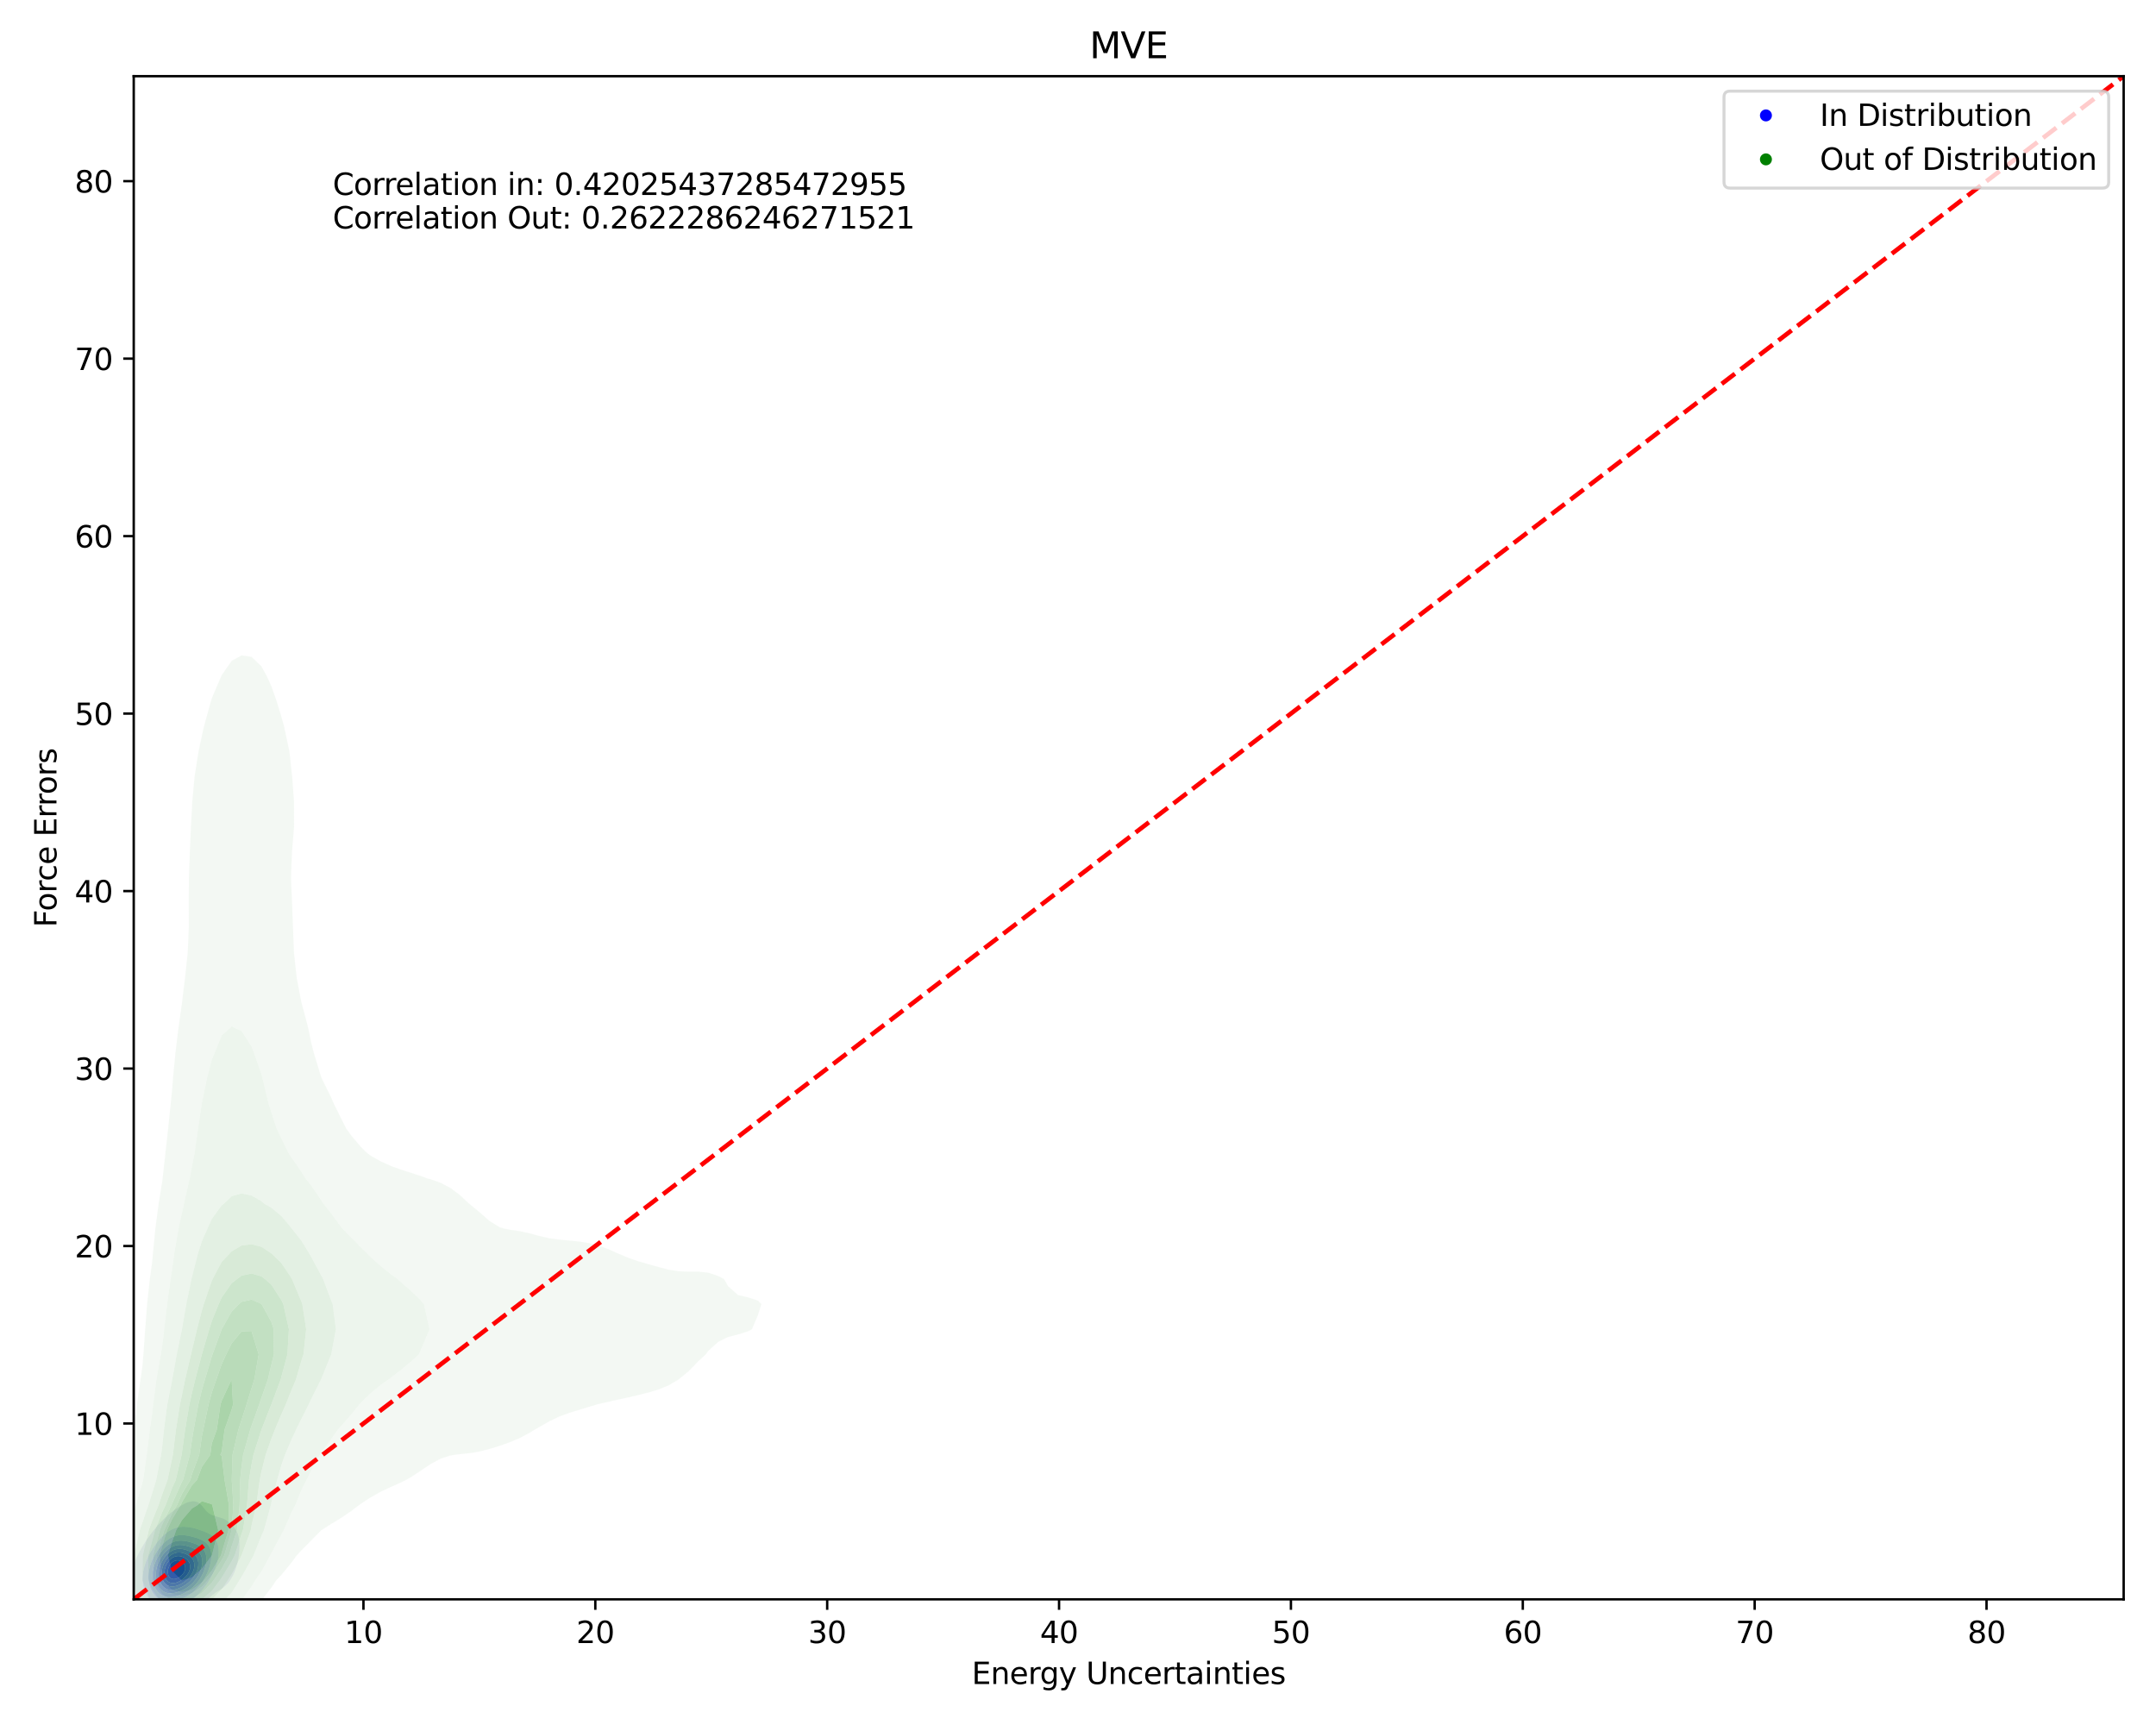 <?xml version="1.0" encoding="utf-8" standalone="no"?>
<!DOCTYPE svg PUBLIC "-//W3C//DTD SVG 1.1//EN"
  "http://www.w3.org/Graphics/SVG/1.1/DTD/svg11.dtd">
<svg xmlns:xlink="http://www.w3.org/1999/xlink" width="720pt" height="576pt" viewBox="0 0 720 576" xmlns="http://www.w3.org/2000/svg" version="1.1">
 <defs>
  <style type="text/css">*{stroke-linejoin: round; stroke-linecap: butt}</style>
 </defs>
 <g id="figure_1">
  <g id="patch_1">
   <path d="M 0 576 
L 720 576 
L 720 0 
L 0 0 
z
" style="fill: #ffffff"/>
  </g>
  <g id="axes_1">
   <g id="patch_2">
    <path d="M 44.66 534.04 
L 709.2 534.04 
L 709.2 25.44 
L 44.66 25.44 
z
" style="fill: #ffffff"/>
   </g>
   <g id="QuadContourSet_1">
    <path d="M 54.069 541.334 
L 54.479 541.356 
L 54.89 541.358 
L 55.3 541.341 
L 55.71 541.307 
L 55.722 541.305 
L 56.121 541.273 
L 56.531 541.23 
L 56.941 541.177 
L 57.352 541.114 
L 57.762 541.04 
L 58.172 540.956 
L 58.583 540.86 
L 58.993 540.751 
L 59.403 540.628 
L 59.814 540.488 
L 60.224 540.33 
L 60.473 540.222 
L 60.635 540.176 
L 61.045 540.045 
L 61.455 539.896 
L 61.866 539.726 
L 62.276 539.528 
L 62.686 539.299 
L 62.939 539.14 
L 63.097 539.07 
L 63.507 538.871 
L 63.917 538.639 
L 64.328 538.365 
L 64.719 538.057 
L 64.738 538.046 
L 65.148 537.798 
L 65.559 537.504 
L 65.969 537.155 
L 66.161 536.974 
L 66.379 536.819 
L 66.79 536.495 
L 67.2 536.109 
L 67.411 535.891 
L 67.611 535.73 
L 68.021 535.37 
L 68.431 534.948 
L 68.563 534.808 
L 68.842 534.568 
L 69.252 534.184 
L 69.662 533.75 
L 69.687 533.725 
L 70.073 533.403 
L 70.483 533.033 
L 70.893 532.642 
L 70.893 532.642 
L 71.304 532.341 
L 71.714 532.033 
L 72.124 531.725 
L 72.356 531.559 
L 72.535 531.447 
L 72.945 531.199 
L 73.355 530.942 
L 73.766 530.668 
L 74.032 530.476 
L 74.176 530.382 
L 74.586 530.092 
L 74.997 529.758 
L 75.382 529.393 
L 75.407 529.371 
L 75.818 528.966 
L 76.228 528.491 
L 76.367 528.31 
L 76.638 527.963 
L 77.049 527.361 
L 77.132 527.228 
L 77.459 526.685 
L 77.75 526.145 
L 77.869 525.906 
L 78.258 525.062 
L 78.28 525.008 
L 78.68 523.979 
L 78.69 523.948 
L 79.031 522.896 
L 79.1 522.63 
L 79.318 521.813 
L 79.511 520.889 
L 79.545 520.73 
L 79.726 519.647 
L 79.856 518.564 
L 79.921 517.71 
L 79.94 517.481 
L 79.98 516.398 
L 79.963 515.316 
L 79.921 514.779 
L 79.876 514.233 
L 79.694 513.15 
L 79.511 512.497 
L 79.372 512.067 
L 79.1 511.453 
L 78.856 510.984 
L 78.69 510.719 
L 78.28 510.14 
L 78.092 509.901 
L 77.869 509.64 
L 77.459 509.196 
L 77.063 508.818 
L 77.049 508.804 
L 76.638 508.426 
L 76.228 508.096 
L 75.818 507.812 
L 75.695 507.735 
L 75.407 507.546 
L 74.997 507.311 
L 74.586 507.115 
L 74.176 506.951 
L 73.766 506.814 
L 73.355 506.698 
L 73.174 506.652 
L 72.945 506.581 
L 72.535 506.46 
L 72.124 506.341 
L 71.714 506.217 
L 71.304 506.081 
L 70.893 505.927 
L 70.483 505.752 
L 70.108 505.569 
L 70.073 505.545 
L 69.662 505.224 
L 69.252 504.873 
L 68.842 504.503 
L 68.824 504.486 
L 68.431 503.99 
L 68.021 503.503 
L 67.931 503.404 
L 67.611 502.978 
L 67.2 502.523 
L 66.976 502.321 
L 66.79 502.139 
L 66.379 501.826 
L 65.969 501.601 
L 65.559 501.449 
L 65.148 501.357 
L 64.738 501.316 
L 64.328 501.317 
L 63.917 501.355 
L 63.507 501.426 
L 63.097 501.526 
L 62.686 501.654 
L 62.276 501.81 
L 61.866 501.993 
L 61.455 502.205 
L 61.256 502.321 
L 61.045 502.422 
L 60.635 502.639 
L 60.224 502.88 
L 59.814 503.147 
L 59.46 503.404 
L 59.403 503.436 
L 58.993 503.689 
L 58.583 503.969 
L 58.172 504.283 
L 57.93 504.486 
L 57.762 504.597 
L 57.352 504.889 
L 56.941 505.22 
L 56.563 505.569 
L 56.531 505.592 
L 56.121 505.905 
L 55.71 506.266 
L 55.332 506.652 
L 55.3 506.678 
L 54.89 507.026 
L 54.479 507.435 
L 54.213 507.735 
L 54.069 507.865 
L 53.659 508.267 
L 53.248 508.746 
L 53.19 508.818 
L 52.838 509.169 
L 52.427 509.65 
L 52.234 509.901 
L 52.017 510.133 
L 51.607 510.623 
L 51.342 510.984 
L 51.196 511.15 
L 50.786 511.659 
L 50.5 512.067 
L 50.376 512.219 
L 49.965 512.757 
L 49.703 513.15 
L 49.555 513.343 
L 49.145 513.925 
L 48.948 514.233 
L 48.734 514.533 
L 48.324 515.176 
L 48.239 515.316 
L 47.914 515.805 
L 47.568 516.398 
L 47.503 516.503 
L 47.093 517.193 
L 46.934 517.481 
L 46.683 517.926 
L 46.352 518.564 
L 46.272 518.719 
L 45.862 519.551 
L 45.816 519.647 
L 45.452 520.437 
L 45.322 520.73 
L 45.041 521.42 
L 44.883 521.813 
L 44.631 522.53 
L 44.5 522.896 
L 44.22 523.836 
L 44.176 523.979 
L 43.902 525.062 
L 43.81 525.554 
L 43.689 526.145 
L 43.54 527.228 
L 43.462 528.31 
L 43.455 529.393 
L 43.527 530.476 
L 43.693 531.559 
L 43.81 532.031 
L 43.963 532.642 
L 44.22 533.373 
L 44.351 533.725 
L 44.631 534.335 
L 44.869 534.808 
L 45.041 535.114 
L 45.452 535.773 
L 45.53 535.891 
L 45.862 536.375 
L 46.272 536.889 
L 46.344 536.974 
L 46.683 537.389 
L 47.093 537.825 
L 47.34 538.057 
L 47.503 538.227 
L 47.914 538.62 
L 48.324 538.953 
L 48.585 539.14 
L 48.734 539.266 
L 49.145 539.585 
L 49.555 539.855 
L 49.965 540.084 
L 50.253 540.222 
L 50.376 540.298 
L 50.786 540.525 
L 51.196 540.716 
L 51.607 540.874 
L 52.017 541.003 
L 52.427 541.107 
L 52.838 541.189 
L 53.248 541.251 
L 53.659 541.296 
L 53.796 541.305 
z
M 55.315 536.974 
L 55.3 536.973 
L 54.89 536.942 
L 54.479 536.888 
L 54.069 536.81 
L 53.659 536.704 
L 53.248 536.568 
L 52.838 536.397 
L 52.427 536.186 
L 52.017 535.929 
L 51.962 535.891 
L 51.607 535.666 
L 51.196 535.358 
L 50.786 534.991 
L 50.603 534.808 
L 50.376 534.585 
L 49.965 534.126 
L 49.654 533.725 
L 49.555 533.59 
L 49.145 532.976 
L 48.945 532.642 
L 48.734 532.235 
L 48.416 531.559 
L 48.324 531.309 
L 48.032 530.476 
L 47.914 529.985 
L 47.773 529.393 
L 47.626 528.31 
L 47.582 527.228 
L 47.628 526.145 
L 47.76 525.062 
L 47.914 524.311 
L 47.976 523.979 
L 48.265 522.896 
L 48.324 522.72 
L 48.623 521.813 
L 48.734 521.529 
L 49.051 520.73 
L 49.145 520.521 
L 49.55 519.647 
L 49.555 519.636 
L 49.965 518.825 
L 50.106 518.564 
L 50.376 518.079 
L 50.738 517.481 
L 50.786 517.402 
L 51.196 516.748 
L 51.439 516.398 
L 51.607 516.147 
L 52.017 515.577 
L 52.224 515.316 
L 52.427 515.04 
L 52.838 514.532 
L 53.109 514.233 
L 53.248 514.062 
L 53.659 513.599 
L 54.069 513.199 
L 54.123 513.15 
L 54.479 512.779 
L 54.89 512.408 
L 55.3 512.087 
L 55.328 512.067 
L 55.71 511.742 
L 56.121 511.441 
L 56.531 511.183 
L 56.899 510.984 
L 56.941 510.956 
L 57.352 510.715 
L 57.762 510.512 
L 58.172 510.342 
L 58.583 510.202 
L 58.993 510.088 
L 59.403 509.998 
L 59.814 509.93 
L 60.052 509.901 
L 60.224 509.874 
L 60.635 509.833 
L 61.045 509.813 
L 61.455 509.811 
L 61.866 509.826 
L 62.276 509.858 
L 62.653 509.901 
L 62.686 509.904 
L 63.097 509.951 
L 63.507 510.01 
L 63.917 510.08 
L 64.328 510.161 
L 64.738 510.254 
L 65.148 510.36 
L 65.559 510.478 
L 65.969 510.608 
L 66.379 510.75 
L 66.79 510.902 
L 66.998 510.984 
L 67.2 511.049 
L 67.611 511.189 
L 68.021 511.338 
L 68.431 511.498 
L 68.842 511.671 
L 69.252 511.859 
L 69.661 512.067 
L 69.662 512.067 
L 70.073 512.278 
L 70.483 512.525 
L 70.893 512.822 
L 71.268 513.15 
L 71.304 513.184 
L 71.714 513.64 
L 72.124 514.227 
L 72.128 514.233 
L 72.535 515.106 
L 72.619 515.316 
L 72.892 516.398 
L 72.945 516.852 
L 73.02 517.481 
L 73.033 518.564 
L 72.945 519.647 
L 72.945 519.647 
L 72.781 520.73 
L 72.535 521.75 
L 72.521 521.813 
L 72.191 522.896 
L 72.124 523.067 
L 71.782 523.979 
L 71.714 524.13 
L 71.304 525.052 
L 71.299 525.062 
L 70.893 525.884 
L 70.763 526.145 
L 70.483 526.654 
L 70.154 527.228 
L 70.073 527.364 
L 69.662 528.038 
L 69.488 528.31 
L 69.252 528.676 
L 68.842 529.265 
L 68.749 529.393 
L 68.431 529.845 
L 68.021 530.366 
L 67.93 530.476 
L 67.611 530.889 
L 67.2 531.358 
L 67.009 531.559 
L 66.79 531.814 
L 66.379 532.246 
L 65.969 532.619 
L 65.942 532.642 
L 65.559 533.021 
L 65.148 533.373 
L 64.738 533.678 
L 64.67 533.725 
L 64.328 534.006 
L 63.917 534.303 
L 63.507 534.561 
L 63.097 534.787 
L 63.056 534.808 
L 62.686 535.042 
L 62.276 535.27 
L 61.866 535.471 
L 61.455 535.649 
L 61.045 535.807 
L 60.807 535.891 
L 60.635 535.968 
L 60.224 536.136 
L 59.814 536.285 
L 59.403 536.417 
L 58.993 536.535 
L 58.583 536.638 
L 58.172 536.729 
L 57.762 536.806 
L 57.352 536.87 
L 56.941 536.921 
L 56.531 536.958 
L 56.235 536.974 
L 56.121 536.982 
L 55.71 536.989 
z
" clip-path="url(#p2f4e8db5d9)" style="fill: #e5e5f3"/>
    <path d="M 55.71 536.989 
L 56.121 536.982 
L 56.235 536.974 
L 56.531 536.958 
L 56.941 536.921 
L 57.352 536.87 
L 57.762 536.806 
L 58.172 536.729 
L 58.583 536.638 
L 58.993 536.535 
L 59.403 536.417 
L 59.814 536.285 
L 60.224 536.136 
L 60.635 535.968 
L 60.807 535.891 
L 61.045 535.807 
L 61.455 535.649 
L 61.866 535.471 
L 62.276 535.27 
L 62.686 535.042 
L 63.056 534.808 
L 63.097 534.787 
L 63.507 534.561 
L 63.917 534.303 
L 64.328 534.006 
L 64.67 533.725 
L 64.738 533.678 
L 65.148 533.373 
L 65.559 533.021 
L 65.942 532.642 
L 65.969 532.619 
L 66.379 532.246 
L 66.79 531.814 
L 67.009 531.559 
L 67.2 531.358 
L 67.611 530.889 
L 67.93 530.476 
L 68.021 530.366 
L 68.431 529.845 
L 68.749 529.393 
L 68.842 529.265 
L 69.252 528.676 
L 69.488 528.31 
L 69.662 528.038 
L 70.073 527.364 
L 70.154 527.228 
L 70.483 526.654 
L 70.763 526.145 
L 70.893 525.884 
L 71.299 525.062 
L 71.304 525.052 
L 71.714 524.13 
L 71.782 523.979 
L 72.124 523.067 
L 72.191 522.896 
L 72.521 521.813 
L 72.535 521.75 
L 72.781 520.73 
L 72.945 519.647 
L 72.945 519.647 
L 73.033 518.564 
L 73.02 517.481 
L 72.945 516.852 
L 72.892 516.398 
L 72.619 515.316 
L 72.535 515.106 
L 72.128 514.233 
L 72.124 514.227 
L 71.714 513.64 
L 71.304 513.184 
L 71.268 513.15 
L 70.893 512.822 
L 70.483 512.525 
L 70.073 512.278 
L 69.662 512.067 
L 69.661 512.067 
L 69.252 511.859 
L 68.842 511.671 
L 68.431 511.498 
L 68.021 511.338 
L 67.611 511.189 
L 67.2 511.049 
L 66.998 510.984 
L 66.79 510.902 
L 66.379 510.75 
L 65.969 510.608 
L 65.559 510.478 
L 65.148 510.36 
L 64.738 510.254 
L 64.328 510.161 
L 63.917 510.08 
L 63.507 510.01 
L 63.097 509.951 
L 62.686 509.904 
L 62.653 509.901 
L 62.276 509.858 
L 61.866 509.826 
L 61.455 509.811 
L 61.045 509.813 
L 60.635 509.833 
L 60.224 509.874 
L 60.052 509.901 
L 59.814 509.93 
L 59.403 509.998 
L 58.993 510.088 
L 58.583 510.202 
L 58.172 510.342 
L 57.762 510.512 
L 57.352 510.715 
L 56.941 510.956 
L 56.899 510.984 
L 56.531 511.183 
L 56.121 511.441 
L 55.71 511.742 
L 55.328 512.067 
L 55.3 512.087 
L 54.89 512.408 
L 54.479 512.779 
L 54.123 513.15 
L 54.069 513.199 
L 53.659 513.599 
L 53.248 514.062 
L 53.109 514.233 
L 52.838 514.532 
L 52.427 515.04 
L 52.224 515.316 
L 52.017 515.577 
L 51.607 516.147 
L 51.439 516.398 
L 51.196 516.748 
L 50.786 517.402 
L 50.738 517.481 
L 50.376 518.079 
L 50.106 518.564 
L 49.965 518.825 
L 49.555 519.636 
L 49.55 519.647 
L 49.145 520.521 
L 49.051 520.73 
L 48.734 521.529 
L 48.623 521.813 
L 48.324 522.72 
L 48.265 522.896 
L 47.976 523.979 
L 47.914 524.311 
L 47.76 525.062 
L 47.628 526.145 
L 47.582 527.228 
L 47.626 528.31 
L 47.773 529.393 
L 47.914 529.985 
L 48.032 530.476 
L 48.324 531.309 
L 48.416 531.559 
L 48.734 532.235 
L 48.945 532.642 
L 49.145 532.976 
L 49.555 533.59 
L 49.654 533.725 
L 49.965 534.126 
L 50.376 534.585 
L 50.603 534.808 
L 50.786 534.991 
L 51.196 535.358 
L 51.607 535.666 
L 51.962 535.891 
L 52.017 535.929 
L 52.427 536.186 
L 52.838 536.397 
L 53.248 536.568 
L 53.659 536.704 
L 54.069 536.81 
L 54.479 536.888 
L 54.89 536.942 
L 55.3 536.973 
L 55.315 536.974 
z
M 55.607 534.808 
L 55.3 534.774 
L 54.89 534.701 
L 54.479 534.596 
L 54.069 534.456 
L 53.659 534.275 
L 53.248 534.049 
L 52.838 533.771 
L 52.778 533.725 
L 52.427 533.458 
L 52.017 533.085 
L 51.611 532.642 
L 51.607 532.637 
L 51.196 532.112 
L 50.831 531.559 
L 50.786 531.479 
L 50.376 530.679 
L 50.281 530.476 
L 49.965 529.579 
L 49.904 529.393 
L 49.666 528.31 
L 49.555 527.228 
L 49.555 527.228 
L 49.549 526.145 
L 49.555 526.08 
L 49.64 525.062 
L 49.825 523.979 
L 49.965 523.434 
L 50.099 522.896 
L 50.376 522.064 
L 50.459 521.813 
L 50.786 521.006 
L 50.9 520.73 
L 51.196 520.109 
L 51.428 519.647 
L 51.607 519.319 
L 52.017 518.617 
L 52.049 518.564 
L 52.427 517.966 
L 52.769 517.481 
L 52.838 517.384 
L 53.248 516.832 
L 53.614 516.398 
L 53.659 516.343 
L 54.069 515.865 
L 54.479 515.449 
L 54.623 515.316 
L 54.89 515.048 
L 55.3 514.681 
L 55.71 514.364 
L 55.902 514.233 
L 56.121 514.063 
L 56.531 513.782 
L 56.941 513.543 
L 57.352 513.341 
L 57.762 513.172 
L 57.825 513.15 
L 58.172 513.007 
L 58.583 512.87 
L 58.993 512.763 
L 59.403 512.684 
L 59.814 512.63 
L 60.224 512.598 
L 60.635 512.587 
L 61.045 512.596 
L 61.455 512.621 
L 61.866 512.662 
L 62.276 512.717 
L 62.686 512.784 
L 63.097 512.863 
L 63.507 512.952 
L 63.917 513.052 
L 64.284 513.15 
L 64.328 513.16 
L 64.738 513.261 
L 65.148 513.373 
L 65.559 513.497 
L 65.969 513.634 
L 66.379 513.786 
L 66.79 513.956 
L 67.2 514.146 
L 67.37 514.233 
L 67.611 514.352 
L 68.021 514.582 
L 68.431 514.854 
L 68.842 515.178 
L 68.994 515.316 
L 69.252 515.582 
L 69.662 516.101 
L 69.858 516.398 
L 70.073 516.854 
L 70.318 517.481 
L 70.483 518.28 
L 70.536 518.564 
L 70.59 519.647 
L 70.517 520.73 
L 70.483 520.926 
L 70.344 521.813 
L 70.074 522.896 
L 70.073 522.901 
L 69.727 523.979 
L 69.662 524.14 
L 69.296 525.062 
L 69.252 525.157 
L 68.842 526.027 
L 68.785 526.145 
L 68.431 526.803 
L 68.19 527.228 
L 68.021 527.506 
L 67.611 528.142 
L 67.496 528.31 
L 67.2 528.734 
L 66.79 529.267 
L 66.687 529.393 
L 66.379 529.775 
L 65.969 530.233 
L 65.73 530.476 
L 65.559 530.659 
L 65.148 531.063 
L 64.738 531.419 
L 64.563 531.559 
L 64.328 531.764 
L 63.917 532.087 
L 63.507 532.373 
L 63.097 532.626 
L 63.07 532.642 
L 62.686 532.893 
L 62.276 533.132 
L 61.866 533.344 
L 61.455 533.535 
L 61.045 533.706 
L 60.995 533.725 
L 60.635 533.889 
L 60.224 534.056 
L 59.814 534.206 
L 59.403 534.339 
L 58.993 534.456 
L 58.583 534.559 
L 58.172 534.647 
L 57.762 534.719 
L 57.352 534.776 
L 57.026 534.808 
L 56.941 534.818 
L 56.531 534.844 
L 56.121 534.846 
L 55.71 534.821 
z
" clip-path="url(#p2f4e8db5d9)" style="fill: #ccccf5"/>
    <path d="M 55.71 534.821 
L 56.121 534.846 
L 56.531 534.844 
L 56.941 534.818 
L 57.026 534.808 
L 57.352 534.776 
L 57.762 534.719 
L 58.172 534.647 
L 58.583 534.559 
L 58.993 534.456 
L 59.403 534.339 
L 59.814 534.206 
L 60.224 534.056 
L 60.635 533.889 
L 60.995 533.725 
L 61.045 533.706 
L 61.455 533.535 
L 61.866 533.344 
L 62.276 533.132 
L 62.686 532.893 
L 63.07 532.642 
L 63.097 532.626 
L 63.507 532.373 
L 63.917 532.087 
L 64.328 531.764 
L 64.563 531.559 
L 64.738 531.419 
L 65.148 531.063 
L 65.559 530.659 
L 65.73 530.476 
L 65.969 530.233 
L 66.379 529.775 
L 66.687 529.393 
L 66.79 529.267 
L 67.2 528.734 
L 67.496 528.31 
L 67.611 528.142 
L 68.021 527.506 
L 68.19 527.228 
L 68.431 526.803 
L 68.785 526.145 
L 68.842 526.027 
L 69.252 525.157 
L 69.296 525.062 
L 69.662 524.14 
L 69.727 523.979 
L 70.073 522.901 
L 70.074 522.896 
L 70.344 521.813 
L 70.483 520.926 
L 70.517 520.73 
L 70.59 519.647 
L 70.536 518.564 
L 70.483 518.28 
L 70.318 517.481 
L 70.073 516.854 
L 69.858 516.398 
L 69.662 516.101 
L 69.252 515.582 
L 68.994 515.316 
L 68.842 515.178 
L 68.431 514.854 
L 68.021 514.582 
L 67.611 514.352 
L 67.37 514.233 
L 67.2 514.146 
L 66.79 513.956 
L 66.379 513.786 
L 65.969 513.634 
L 65.559 513.497 
L 65.148 513.373 
L 64.738 513.261 
L 64.328 513.16 
L 64.284 513.15 
L 63.917 513.052 
L 63.507 512.952 
L 63.097 512.863 
L 62.686 512.784 
L 62.276 512.717 
L 61.866 512.662 
L 61.455 512.621 
L 61.045 512.596 
L 60.635 512.587 
L 60.224 512.598 
L 59.814 512.63 
L 59.403 512.684 
L 58.993 512.763 
L 58.583 512.87 
L 58.172 513.007 
L 57.825 513.15 
L 57.762 513.172 
L 57.352 513.341 
L 56.941 513.543 
L 56.531 513.782 
L 56.121 514.063 
L 55.902 514.233 
L 55.71 514.364 
L 55.3 514.681 
L 54.89 515.048 
L 54.623 515.316 
L 54.479 515.449 
L 54.069 515.865 
L 53.659 516.343 
L 53.614 516.398 
L 53.248 516.832 
L 52.838 517.384 
L 52.769 517.481 
L 52.427 517.966 
L 52.049 518.564 
L 52.017 518.617 
L 51.607 519.319 
L 51.428 519.647 
L 51.196 520.109 
L 50.9 520.73 
L 50.786 521.006 
L 50.459 521.813 
L 50.376 522.064 
L 50.099 522.896 
L 49.965 523.434 
L 49.825 523.979 
L 49.64 525.062 
L 49.555 526.08 
L 49.549 526.145 
L 49.555 527.228 
L 49.555 527.228 
L 49.666 528.31 
L 49.904 529.393 
L 49.965 529.579 
L 50.281 530.476 
L 50.376 530.679 
L 50.786 531.479 
L 50.831 531.559 
L 51.196 532.112 
L 51.607 532.637 
L 51.611 532.642 
L 52.017 533.085 
L 52.427 533.458 
L 52.778 533.725 
L 52.838 533.771 
L 53.248 534.049 
L 53.659 534.275 
L 54.069 534.456 
L 54.479 534.596 
L 54.89 534.701 
L 55.3 534.774 
L 55.607 534.808 
z
M 54.067 532.642 
L 53.659 532.381 
L 53.248 532.055 
L 52.838 531.655 
L 52.751 531.559 
L 52.427 531.159 
L 52.017 530.554 
L 51.969 530.476 
L 51.607 529.739 
L 51.455 529.393 
L 51.196 528.547 
L 51.128 528.31 
L 50.95 527.228 
L 50.901 526.145 
L 50.965 525.062 
L 51.138 523.979 
L 51.196 523.749 
L 51.409 522.896 
L 51.607 522.316 
L 51.781 521.813 
L 52.017 521.261 
L 52.254 520.73 
L 52.427 520.393 
L 52.838 519.647 
L 52.838 519.647 
L 53.248 518.989 
L 53.542 518.564 
L 53.659 518.401 
L 54.069 517.868 
L 54.404 517.481 
L 54.479 517.393 
L 54.89 516.949 
L 55.3 516.561 
L 55.492 516.398 
L 55.71 516.203 
L 56.121 515.877 
L 56.531 515.596 
L 56.941 515.356 
L 57.022 515.316 
L 57.352 515.13 
L 57.762 514.936 
L 58.172 514.778 
L 58.583 514.653 
L 58.993 514.558 
L 59.403 514.49 
L 59.814 514.447 
L 60.224 514.429 
L 60.635 514.432 
L 61.045 514.455 
L 61.455 514.496 
L 61.866 514.553 
L 62.276 514.625 
L 62.686 514.71 
L 63.097 514.807 
L 63.507 514.916 
L 63.917 515.035 
L 64.328 515.167 
L 64.738 515.312 
L 64.746 515.316 
L 65.148 515.462 
L 65.559 515.63 
L 65.969 515.822 
L 66.379 516.042 
L 66.79 516.299 
L 66.931 516.398 
L 67.2 516.607 
L 67.611 516.987 
L 68.021 517.458 
L 68.039 517.481 
L 68.431 518.175 
L 68.61 518.564 
L 68.842 519.493 
L 68.875 519.647 
L 68.94 520.73 
L 68.853 521.813 
L 68.842 521.872 
L 68.648 522.896 
L 68.431 523.632 
L 68.333 523.979 
L 68.021 524.786 
L 67.915 525.062 
L 67.611 525.7 
L 67.393 526.145 
L 67.2 526.484 
L 66.79 527.17 
L 66.754 527.228 
L 66.379 527.777 
L 65.981 528.31 
L 65.969 528.326 
L 65.559 528.827 
L 65.148 529.277 
L 65.035 529.393 
L 64.738 529.696 
L 64.328 530.076 
L 63.917 530.417 
L 63.841 530.476 
L 63.507 530.745 
L 63.097 531.043 
L 62.686 531.309 
L 62.276 531.55 
L 62.259 531.559 
L 61.866 531.791 
L 61.455 532.009 
L 61.045 532.206 
L 60.635 532.383 
L 60.224 532.542 
L 59.941 532.642 
L 59.814 532.692 
L 59.403 532.839 
L 58.993 532.967 
L 58.583 533.076 
L 58.172 533.168 
L 57.762 533.24 
L 57.352 533.291 
L 56.941 533.319 
L 56.531 533.324 
L 56.121 533.301 
L 55.71 533.247 
L 55.3 533.159 
L 54.89 533.033 
L 54.479 532.863 
L 54.069 532.644 
z
" clip-path="url(#p2f4e8db5d9)" style="fill: #b0b0f6"/>
    <path d="M 54.069 532.644 
L 54.479 532.863 
L 54.89 533.033 
L 55.3 533.159 
L 55.71 533.247 
L 56.121 533.301 
L 56.531 533.324 
L 56.941 533.319 
L 57.352 533.291 
L 57.762 533.24 
L 58.172 533.168 
L 58.583 533.076 
L 58.993 532.967 
L 59.403 532.839 
L 59.814 532.692 
L 59.941 532.642 
L 60.224 532.542 
L 60.635 532.383 
L 61.045 532.206 
L 61.455 532.009 
L 61.866 531.791 
L 62.259 531.559 
L 62.276 531.55 
L 62.686 531.309 
L 63.097 531.043 
L 63.507 530.745 
L 63.841 530.476 
L 63.917 530.417 
L 64.328 530.076 
L 64.738 529.696 
L 65.035 529.393 
L 65.148 529.277 
L 65.559 528.827 
L 65.969 528.326 
L 65.981 528.31 
L 66.379 527.777 
L 66.754 527.228 
L 66.79 527.17 
L 67.2 526.484 
L 67.393 526.145 
L 67.611 525.7 
L 67.915 525.062 
L 68.021 524.786 
L 68.333 523.979 
L 68.431 523.632 
L 68.648 522.896 
L 68.842 521.872 
L 68.853 521.813 
L 68.94 520.73 
L 68.875 519.647 
L 68.842 519.493 
L 68.61 518.564 
L 68.431 518.175 
L 68.039 517.481 
L 68.021 517.458 
L 67.611 516.987 
L 67.2 516.607 
L 66.931 516.398 
L 66.79 516.299 
L 66.379 516.042 
L 65.969 515.822 
L 65.559 515.63 
L 65.148 515.462 
L 64.746 515.316 
L 64.738 515.312 
L 64.328 515.167 
L 63.917 515.035 
L 63.507 514.916 
L 63.097 514.807 
L 62.686 514.71 
L 62.276 514.625 
L 61.866 514.553 
L 61.455 514.496 
L 61.045 514.455 
L 60.635 514.432 
L 60.224 514.429 
L 59.814 514.447 
L 59.403 514.49 
L 58.993 514.558 
L 58.583 514.653 
L 58.172 514.778 
L 57.762 514.936 
L 57.352 515.13 
L 57.022 515.316 
L 56.941 515.356 
L 56.531 515.596 
L 56.121 515.877 
L 55.71 516.203 
L 55.492 516.398 
L 55.3 516.561 
L 54.89 516.949 
L 54.479 517.393 
L 54.404 517.481 
L 54.069 517.868 
L 53.659 518.401 
L 53.542 518.564 
L 53.248 518.989 
L 52.838 519.647 
L 52.838 519.647 
L 52.427 520.393 
L 52.254 520.73 
L 52.017 521.261 
L 51.781 521.813 
L 51.607 522.316 
L 51.409 522.896 
L 51.196 523.749 
L 51.138 523.979 
L 50.965 525.062 
L 50.901 526.145 
L 50.95 527.228 
L 51.128 528.31 
L 51.196 528.547 
L 51.455 529.393 
L 51.607 529.739 
L 51.969 530.476 
L 52.017 530.554 
L 52.427 531.159 
L 52.751 531.559 
L 52.838 531.655 
L 53.248 532.055 
L 53.659 532.381 
L 54.067 532.642 
z
M 54.864 531.559 
L 54.479 531.333 
L 54.069 531.023 
L 53.659 530.635 
L 53.515 530.476 
L 53.248 530.126 
L 52.838 529.479 
L 52.789 529.393 
L 52.427 528.522 
L 52.349 528.31 
L 52.101 527.228 
L 52.017 526.244 
L 52.009 526.145 
L 52.017 525.926 
L 52.048 525.062 
L 52.208 523.979 
L 52.427 523.127 
L 52.487 522.896 
L 52.838 521.929 
L 52.881 521.813 
L 53.248 521.031 
L 53.398 520.73 
L 53.659 520.278 
L 54.056 519.647 
L 54.069 519.628 
L 54.479 519.063 
L 54.89 518.564 
L 54.89 518.564 
L 55.3 518.114 
L 55.71 517.721 
L 55.994 517.481 
L 56.121 517.372 
L 56.531 517.057 
L 56.941 516.789 
L 57.352 516.562 
L 57.705 516.398 
L 57.762 516.37 
L 58.172 516.202 
L 58.583 516.071 
L 58.993 515.974 
L 59.403 515.909 
L 59.814 515.873 
L 60.224 515.865 
L 60.635 515.882 
L 61.045 515.923 
L 61.455 515.984 
L 61.866 516.065 
L 62.276 516.163 
L 62.686 516.276 
L 63.079 516.398 
L 63.097 516.404 
L 63.507 516.54 
L 63.917 516.693 
L 64.328 516.863 
L 64.738 517.056 
L 65.148 517.274 
L 65.489 517.481 
L 65.559 517.529 
L 65.969 517.844 
L 66.379 518.226 
L 66.683 518.564 
L 66.79 518.726 
L 67.2 519.481 
L 67.276 519.647 
L 67.529 520.73 
L 67.558 521.813 
L 67.419 522.896 
L 67.2 523.732 
L 67.138 523.979 
L 66.79 524.89 
L 66.724 525.062 
L 66.379 525.75 
L 66.176 526.145 
L 65.969 526.478 
L 65.559 527.104 
L 65.474 527.228 
L 65.148 527.649 
L 64.738 528.138 
L 64.584 528.31 
L 64.328 528.578 
L 63.917 528.973 
L 63.507 529.332 
L 63.433 529.393 
L 63.097 529.663 
L 62.686 529.963 
L 62.276 530.235 
L 61.877 530.476 
L 61.866 530.483 
L 61.455 530.72 
L 61.045 530.934 
L 60.635 531.128 
L 60.224 531.303 
L 59.814 531.46 
L 59.525 531.559 
L 59.403 531.603 
L 58.993 531.735 
L 58.583 531.846 
L 58.172 531.935 
L 57.762 532 
L 57.352 532.041 
L 56.941 532.054 
L 56.531 532.037 
L 56.121 531.985 
L 55.71 531.894 
L 55.3 531.759 
L 54.89 531.574 
z
" clip-path="url(#p2f4e8db5d9)" style="fill: #9595f7"/>
    <path d="M 54.89 531.574 
L 55.3 531.759 
L 55.71 531.894 
L 56.121 531.985 
L 56.531 532.037 
L 56.941 532.054 
L 57.352 532.041 
L 57.762 532 
L 58.172 531.935 
L 58.583 531.846 
L 58.993 531.735 
L 59.403 531.603 
L 59.525 531.559 
L 59.814 531.46 
L 60.224 531.303 
L 60.635 531.128 
L 61.045 530.934 
L 61.455 530.72 
L 61.866 530.483 
L 61.877 530.476 
L 62.276 530.235 
L 62.686 529.963 
L 63.097 529.663 
L 63.433 529.393 
L 63.507 529.332 
L 63.917 528.973 
L 64.328 528.578 
L 64.584 528.31 
L 64.738 528.138 
L 65.148 527.649 
L 65.474 527.228 
L 65.559 527.104 
L 65.969 526.478 
L 66.176 526.145 
L 66.379 525.75 
L 66.724 525.062 
L 66.79 524.89 
L 67.138 523.979 
L 67.2 523.732 
L 67.419 522.896 
L 67.558 521.813 
L 67.529 520.73 
L 67.276 519.647 
L 67.2 519.481 
L 66.79 518.726 
L 66.683 518.564 
L 66.379 518.226 
L 65.969 517.844 
L 65.559 517.529 
L 65.489 517.481 
L 65.148 517.274 
L 64.738 517.056 
L 64.328 516.863 
L 63.917 516.693 
L 63.507 516.54 
L 63.097 516.404 
L 63.079 516.398 
L 62.686 516.276 
L 62.276 516.163 
L 61.866 516.065 
L 61.455 515.984 
L 61.045 515.923 
L 60.635 515.882 
L 60.224 515.865 
L 59.814 515.873 
L 59.403 515.909 
L 58.993 515.974 
L 58.583 516.071 
L 58.172 516.202 
L 57.762 516.37 
L 57.705 516.398 
L 57.352 516.562 
L 56.941 516.789 
L 56.531 517.057 
L 56.121 517.372 
L 55.994 517.481 
L 55.71 517.721 
L 55.3 518.114 
L 54.89 518.564 
L 54.89 518.564 
L 54.479 519.063 
L 54.069 519.628 
L 54.056 519.647 
L 53.659 520.278 
L 53.398 520.73 
L 53.248 521.031 
L 52.881 521.813 
L 52.838 521.929 
L 52.487 522.896 
L 52.427 523.127 
L 52.208 523.979 
L 52.048 525.062 
L 52.017 525.926 
L 52.009 526.145 
L 52.017 526.244 
L 52.101 527.228 
L 52.349 528.31 
L 52.427 528.522 
L 52.789 529.393 
L 52.838 529.479 
L 53.248 530.126 
L 53.515 530.476 
L 53.659 530.635 
L 54.069 531.023 
L 54.479 531.333 
L 54.864 531.559 
z
M 55.459 530.476 
L 55.3 530.394 
L 54.89 530.116 
L 54.479 529.754 
L 54.152 529.393 
L 54.069 529.275 
L 53.659 528.588 
L 53.517 528.31 
L 53.248 527.49 
L 53.171 527.228 
L 53.023 526.145 
L 53.034 525.062 
L 53.188 523.979 
L 53.248 523.751 
L 53.477 522.896 
L 53.659 522.425 
L 53.905 521.813 
L 54.069 521.492 
L 54.479 520.744 
L 54.487 520.73 
L 54.89 520.138 
L 55.263 519.647 
L 55.3 519.602 
L 55.71 519.147 
L 56.121 518.75 
L 56.338 518.564 
L 56.531 518.404 
L 56.941 518.106 
L 57.352 517.856 
L 57.762 517.649 
L 58.172 517.481 
L 58.172 517.481 
L 58.583 517.348 
L 58.993 517.252 
L 59.403 517.192 
L 59.814 517.166 
L 60.224 517.171 
L 60.635 517.206 
L 61.045 517.267 
L 61.455 517.353 
L 61.866 517.461 
L 61.933 517.481 
L 62.276 517.589 
L 62.686 517.738 
L 63.097 517.908 
L 63.507 518.099 
L 63.917 518.315 
L 64.328 518.56 
L 64.334 518.564 
L 64.738 518.878 
L 65.148 519.258 
L 65.499 519.647 
L 65.559 519.744 
L 65.969 520.539 
L 66.051 520.73 
L 66.246 521.813 
L 66.198 522.896 
L 65.969 523.936 
L 65.96 523.979 
L 65.559 525.033 
L 65.548 525.062 
L 65.148 525.801 
L 64.957 526.145 
L 64.738 526.459 
L 64.328 527.015 
L 64.163 527.228 
L 63.917 527.499 
L 63.507 527.923 
L 63.101 528.31 
L 63.097 528.314 
L 62.686 528.652 
L 62.276 528.961 
L 61.866 529.245 
L 61.635 529.393 
L 61.455 529.505 
L 61.045 529.738 
L 60.635 529.951 
L 60.224 530.143 
L 59.814 530.315 
L 59.403 530.467 
L 59.373 530.476 
L 58.993 530.6 
L 58.583 530.709 
L 58.172 530.794 
L 57.762 530.85 
L 57.352 530.877 
L 56.941 530.869 
L 56.531 530.823 
L 56.121 530.733 
L 55.71 530.594 
z
" clip-path="url(#p2f4e8db5d9)" style="fill: #7a7af9"/>
    <path d="M 55.71 530.594 
L 56.121 530.733 
L 56.531 530.823 
L 56.941 530.869 
L 57.352 530.877 
L 57.762 530.85 
L 58.172 530.794 
L 58.583 530.709 
L 58.993 530.6 
L 59.373 530.476 
L 59.403 530.467 
L 59.814 530.315 
L 60.224 530.143 
L 60.635 529.951 
L 61.045 529.738 
L 61.455 529.505 
L 61.635 529.393 
L 61.866 529.245 
L 62.276 528.961 
L 62.686 528.652 
L 63.097 528.314 
L 63.101 528.31 
L 63.507 527.923 
L 63.917 527.499 
L 64.163 527.228 
L 64.328 527.015 
L 64.738 526.459 
L 64.957 526.145 
L 65.148 525.801 
L 65.548 525.062 
L 65.559 525.033 
L 65.96 523.979 
L 65.969 523.936 
L 66.198 522.896 
L 66.246 521.813 
L 66.051 520.73 
L 65.969 520.539 
L 65.559 519.744 
L 65.499 519.647 
L 65.148 519.258 
L 64.738 518.878 
L 64.334 518.564 
L 64.328 518.56 
L 63.917 518.315 
L 63.507 518.099 
L 63.097 517.908 
L 62.686 517.738 
L 62.276 517.589 
L 61.933 517.481 
L 61.866 517.461 
L 61.455 517.353 
L 61.045 517.267 
L 60.635 517.206 
L 60.224 517.171 
L 59.814 517.166 
L 59.403 517.192 
L 58.993 517.252 
L 58.583 517.348 
L 58.172 517.481 
L 58.172 517.481 
L 57.762 517.649 
L 57.352 517.856 
L 56.941 518.106 
L 56.531 518.404 
L 56.338 518.564 
L 56.121 518.75 
L 55.71 519.147 
L 55.3 519.602 
L 55.263 519.647 
L 54.89 520.138 
L 54.487 520.73 
L 54.479 520.744 
L 54.069 521.492 
L 53.905 521.813 
L 53.659 522.425 
L 53.477 522.896 
L 53.248 523.751 
L 53.188 523.979 
L 53.034 525.062 
L 53.023 526.145 
L 53.171 527.228 
L 53.248 527.49 
L 53.517 528.31 
L 53.659 528.588 
L 54.069 529.275 
L 54.152 529.393 
L 54.479 529.754 
L 54.89 530.116 
L 55.3 530.394 
L 55.459 530.476 
z
M 55.942 529.393 
L 55.71 529.257 
L 55.3 528.93 
L 54.89 528.495 
L 54.748 528.31 
L 54.479 527.804 
L 54.227 527.228 
L 54.069 526.512 
L 53.997 526.145 
L 53.971 525.062 
L 54.069 524.329 
L 54.116 523.979 
L 54.423 522.896 
L 54.479 522.763 
L 54.89 521.84 
L 54.902 521.813 
L 55.3 521.161 
L 55.591 520.73 
L 55.71 520.579 
L 56.121 520.11 
L 56.531 519.702 
L 56.594 519.647 
L 56.941 519.368 
L 57.352 519.09 
L 57.762 518.861 
L 58.172 518.679 
L 58.515 518.564 
L 58.583 518.542 
L 58.993 518.45 
L 59.403 518.399 
L 59.814 518.386 
L 60.224 518.409 
L 60.635 518.466 
L 61.045 518.554 
L 61.08 518.564 
L 61.455 518.679 
L 61.866 518.834 
L 62.276 519.017 
L 62.686 519.23 
L 63.097 519.474 
L 63.357 519.647 
L 63.507 519.775 
L 63.917 520.173 
L 64.328 520.65 
L 64.388 520.73 
L 64.738 521.542 
L 64.835 521.813 
L 64.919 522.896 
L 64.74 523.979 
L 64.738 523.983 
L 64.328 525.062 
L 64.328 525.062 
L 63.917 525.754 
L 63.679 526.145 
L 63.507 526.359 
L 63.097 526.844 
L 62.754 527.228 
L 62.686 527.291 
L 62.276 527.652 
L 61.866 527.987 
L 61.455 528.298 
L 61.438 528.31 
L 61.045 528.56 
L 60.635 528.797 
L 60.224 529.012 
L 59.814 529.204 
L 59.403 529.372 
L 59.343 529.393 
L 58.993 529.509 
L 58.583 529.617 
L 58.172 529.696 
L 57.762 529.74 
L 57.352 529.746 
L 56.941 529.71 
L 56.531 529.624 
L 56.121 529.481 
z
" clip-path="url(#p2f4e8db5d9)" style="fill: #5e5efa"/>
    <path d="M 56.121 529.481 
L 56.531 529.624 
L 56.941 529.71 
L 57.352 529.746 
L 57.762 529.74 
L 58.172 529.696 
L 58.583 529.617 
L 58.993 529.509 
L 59.343 529.393 
L 59.403 529.372 
L 59.814 529.204 
L 60.224 529.012 
L 60.635 528.797 
L 61.045 528.56 
L 61.438 528.31 
L 61.455 528.298 
L 61.866 527.987 
L 62.276 527.652 
L 62.686 527.291 
L 62.754 527.228 
L 63.097 526.844 
L 63.507 526.359 
L 63.679 526.145 
L 63.917 525.754 
L 64.328 525.062 
L 64.328 525.062 
L 64.738 523.983 
L 64.74 523.979 
L 64.919 522.896 
L 64.835 521.813 
L 64.738 521.542 
L 64.388 520.73 
L 64.328 520.65 
L 63.917 520.173 
L 63.507 519.775 
L 63.357 519.647 
L 63.097 519.474 
L 62.686 519.23 
L 62.276 519.017 
L 61.866 518.834 
L 61.455 518.679 
L 61.08 518.564 
L 61.045 518.554 
L 60.635 518.466 
L 60.224 518.409 
L 59.814 518.386 
L 59.403 518.399 
L 58.993 518.45 
L 58.583 518.542 
L 58.515 518.564 
L 58.172 518.679 
L 57.762 518.861 
L 57.352 519.09 
L 56.941 519.368 
L 56.594 519.647 
L 56.531 519.702 
L 56.121 520.11 
L 55.71 520.579 
L 55.591 520.73 
L 55.3 521.161 
L 54.902 521.813 
L 54.89 521.84 
L 54.479 522.763 
L 54.423 522.896 
L 54.116 523.979 
L 54.069 524.329 
L 53.971 525.062 
L 53.997 526.145 
L 54.069 526.512 
L 54.227 527.228 
L 54.479 527.804 
L 54.748 528.31 
L 54.89 528.495 
L 55.3 528.93 
L 55.71 529.257 
L 55.942 529.393 
z
M 56.442 528.31 
L 56.121 528.085 
L 55.71 527.675 
L 55.379 527.228 
L 55.3 527.042 
L 54.994 526.145 
L 54.904 525.062 
L 55.04 523.979 
L 55.3 523.135 
L 55.378 522.896 
L 55.71 522.24 
L 55.947 521.813 
L 56.121 521.574 
L 56.531 521.071 
L 56.851 520.73 
L 56.941 520.648 
L 57.352 520.333 
L 57.762 520.075 
L 58.172 519.873 
L 58.583 519.724 
L 58.914 519.647 
L 58.993 519.63 
L 59.403 519.591 
L 59.814 519.598 
L 60.224 519.647 
L 60.224 519.647 
L 60.635 519.751 
L 61.045 519.9 
L 61.455 520.094 
L 61.866 520.331 
L 62.276 520.612 
L 62.428 520.73 
L 62.686 521.024 
L 63.097 521.574 
L 63.25 521.813 
L 63.507 522.807 
L 63.527 522.896 
L 63.507 523.102 
L 63.426 523.979 
L 63.097 524.849 
L 63.016 525.062 
L 62.686 525.564 
L 62.293 526.145 
L 62.276 526.163 
L 61.866 526.58 
L 61.455 526.973 
L 61.172 527.228 
L 61.045 527.32 
L 60.635 527.596 
L 60.224 527.846 
L 59.814 528.068 
L 59.403 528.262 
L 59.28 528.31 
L 58.993 528.409 
L 58.583 528.516 
L 58.172 528.585 
L 57.762 528.611 
L 57.352 528.587 
L 56.941 528.506 
L 56.531 528.358 
z
" clip-path="url(#p2f4e8db5d9)" style="fill: #4444fc"/>
    <path d="M 56.531 528.358 
L 56.941 528.506 
L 57.352 528.587 
L 57.762 528.611 
L 58.172 528.585 
L 58.583 528.516 
L 58.993 528.409 
L 59.28 528.31 
L 59.403 528.262 
L 59.814 528.068 
L 60.224 527.846 
L 60.635 527.596 
L 61.045 527.32 
L 61.172 527.228 
L 61.455 526.973 
L 61.866 526.58 
L 62.276 526.163 
L 62.293 526.145 
L 62.686 525.564 
L 63.016 525.062 
L 63.097 524.849 
L 63.426 523.979 
L 63.507 523.102 
L 63.527 522.896 
L 63.507 522.807 
L 63.25 521.813 
L 63.097 521.574 
L 62.686 521.024 
L 62.428 520.73 
L 62.276 520.612 
L 61.866 520.331 
L 61.455 520.094 
L 61.045 519.9 
L 60.635 519.751 
L 60.224 519.647 
L 60.224 519.647 
L 59.814 519.598 
L 59.403 519.591 
L 58.993 519.63 
L 58.914 519.647 
L 58.583 519.724 
L 58.172 519.873 
L 57.762 520.075 
L 57.352 520.333 
L 56.941 520.648 
L 56.851 520.73 
L 56.531 521.071 
L 56.121 521.574 
L 55.947 521.813 
L 55.71 522.24 
L 55.378 522.896 
L 55.3 523.135 
L 55.04 523.979 
L 54.904 525.062 
L 54.994 526.145 
L 55.3 527.042 
L 55.379 527.228 
L 55.71 527.675 
L 56.121 528.085 
L 56.442 528.31 
z
M 57.558 527.228 
L 57.352 527.168 
L 56.941 526.926 
L 56.531 526.52 
L 56.271 526.145 
L 56.121 525.57 
L 56.02 525.062 
L 56.121 523.979 
L 56.121 523.979 
L 56.529 522.896 
L 56.531 522.893 
L 56.941 522.312 
L 57.35 521.813 
L 57.352 521.811 
L 57.762 521.51 
L 58.172 521.28 
L 58.583 521.121 
L 58.993 521.032 
L 59.403 521.016 
L 59.814 521.071 
L 60.224 521.2 
L 60.635 521.401 
L 61.045 521.675 
L 61.213 521.813 
L 61.455 522.183 
L 61.828 522.896 
L 61.857 523.979 
L 61.455 525.037 
L 61.446 525.062 
L 61.045 525.571 
L 60.635 526.066 
L 60.564 526.145 
L 60.224 526.4 
L 59.814 526.673 
L 59.403 526.907 
L 58.993 527.094 
L 58.584 527.228 
L 58.583 527.228 
L 58.172 527.278 
L 57.762 527.268 
z
" clip-path="url(#p2f4e8db5d9)" style="fill: #2929fd"/>
    <path d="M 57.762 527.268 
L 58.172 527.278 
L 58.583 527.228 
L 58.584 527.228 
L 58.993 527.094 
L 59.403 526.907 
L 59.814 526.673 
L 60.224 526.4 
L 60.564 526.145 
L 60.635 526.066 
L 61.045 525.571 
L 61.446 525.062 
L 61.455 525.037 
L 61.857 523.979 
L 61.828 522.896 
L 61.455 522.183 
L 61.213 521.813 
L 61.045 521.675 
L 60.635 521.401 
L 60.224 521.2 
L 59.814 521.071 
L 59.403 521.016 
L 58.993 521.032 
L 58.583 521.121 
L 58.172 521.28 
L 57.762 521.51 
L 57.352 521.811 
L 57.35 521.813 
L 56.941 522.312 
L 56.531 522.893 
L 56.529 522.896 
L 56.121 523.979 
L 56.121 523.979 
L 56.02 525.062 
L 56.121 525.57 
L 56.271 526.145 
L 56.531 526.52 
L 56.941 526.926 
L 57.352 527.168 
L 57.558 527.228 
z
" clip-path="url(#p2f4e8db5d9)" style="fill: #0e0efe"/>
   </g>
   <g id="QuadContourSet_2">
    <path d="M 50.826 554.957 
L 54.143 555.993 
L 57.459 555.961 
L 60.776 554.928 
L 63.629 552.906 
L 64.092 552.846 
L 67.408 552.211 
L 70.725 551.027 
L 74.041 548.644 
L 76.985 544.516 
L 77.357 544.33 
L 80.674 542.376 
L 83.99 538.217 
L 85.289 536.127 
L 87.306 534.388 
L 90.623 530.145 
L 92.191 527.738 
L 93.939 525.913 
L 97.255 521.881 
L 99.123 519.349 
L 100.572 517.77 
L 103.888 514.427 
L 107.204 511.033 
L 107.295 510.96 
L 110.521 508.911 
L 113.837 506.898 
L 117.153 504.661 
L 119.902 502.571 
L 120.47 502.16 
L 123.786 499.995 
L 127.102 498.126 
L 130.419 496.567 
L 133.735 495.091 
L 135.57 494.182 
L 137.051 493.353 
L 140.368 491.18 
L 143.684 488.945 
L 147 487.133 
L 150.317 486.027 
L 151.817 485.793 
L 153.633 485.553 
L 156.949 485.217 
L 160.266 484.644 
L 163.582 483.784 
L 166.898 482.753 
L 170.215 481.596 
L 173.531 480.196 
L 176.847 478.417 
L 178.53 477.404 
L 180.164 476.458 
L 183.48 474.571 
L 186.796 472.989 
L 190.113 471.777 
L 193.429 470.752 
L 196.745 469.741 
L 199.137 469.015 
L 200.062 468.787 
L 203.378 468.009 
L 206.694 467.276 
L 210.011 466.555 
L 213.327 465.786 
L 216.643 464.945 
L 219.96 463.95 
L 223.276 462.594 
L 226.592 460.625 
L 226.592 460.625 
L 229.909 457.927 
L 233.225 454.504 
L 235.683 452.236 
L 236.541 451.049 
L 239.858 448.057 
L 243.174 446.43 
L 246.49 445.593 
L 249.807 444.538 
L 251.106 443.847 
L 253.123 439.127 
L 254.265 435.458 
L 253.123 434.286 
L 249.807 433.204 
L 246.49 432.436 
L 243.174 429.521 
L 241.757 427.069 
L 239.858 426.087 
L 236.541 424.966 
L 233.225 424.611 
L 229.909 424.611 
L 226.592 424.492 
L 223.276 423.961 
L 219.96 423.092 
L 216.643 422.159 
L 213.327 421.208 
L 210.011 420.072 
L 206.694 418.694 
L 206.663 418.68 
L 203.378 417.205 
L 200.062 415.957 
L 196.745 415.097 
L 193.429 414.569 
L 190.113 414.238 
L 186.796 413.938 
L 183.48 413.472 
L 180.164 412.717 
L 176.847 411.817 
L 173.531 411.096 
L 170.215 410.613 
L 168.57 410.291 
L 166.898 409.813 
L 163.582 407.785 
L 160.266 404.887 
L 156.949 402.147 
L 156.619 401.902 
L 153.633 399.072 
L 150.317 396.613 
L 147 394.885 
L 143.684 393.74 
L 142.774 393.513 
L 140.368 392.635 
L 137.051 391.559 
L 133.735 390.492 
L 130.419 389.284 
L 127.102 387.779 
L 123.786 385.904 
L 122.742 385.124 
L 120.47 382.922 
L 117.153 378.981 
L 115.57 376.734 
L 113.837 373.305 
L 111.388 368.345 
L 110.521 366.319 
L 107.384 359.956 
L 107.204 359.489 
L 104.802 351.567 
L 103.888 348.074 
L 102.913 343.178 
L 100.685 334.789 
L 100.572 334.332 
L 99.065 326.4 
L 98.164 318.011 
L 97.837 309.622 
L 97.524 301.233 
L 97.255 295.166 
L 97.177 292.843 
L 97.255 290.641 
L 97.517 284.454 
L 98.199 276.065 
L 98.183 267.676 
L 97.566 259.287 
L 97.255 256.526 
L 96.646 250.898 
L 94.849 242.509 
L 93.939 239.231 
L 92.375 234.12 
L 90.623 229.139 
L 89.072 225.731 
L 87.306 222.514 
L 83.99 219.33 
L 80.674 218.857 
L 77.357 220.674 
L 74.041 225.437 
L 73.912 225.731 
L 70.725 233.202 
L 70.444 234.12 
L 68.13 242.509 
L 67.408 245.719 
L 66.307 250.898 
L 64.984 259.287 
L 64.213 267.676 
L 64.092 270.238 
L 63.757 276.065 
L 63.401 284.454 
L 63.094 292.843 
L 63.027 301.233 
L 63.055 309.622 
L 62.695 318.011 
L 61.807 326.4 
L 60.787 334.789 
L 60.776 334.891 
L 59.611 343.178 
L 58.591 351.567 
L 57.783 359.956 
L 57.459 364.196 
L 57.031 368.345 
L 56.165 376.734 
L 55.242 385.124 
L 54.297 393.513 
L 54.143 394.758 
L 52.983 401.902 
L 51.882 410.291 
L 51.061 418.68 
L 50.826 421.353 
L 50.041 427.069 
L 49.129 435.458 
L 48.493 443.847 
L 47.896 452.236 
L 47.51 456.644 
L 46.921 460.625 
L 45.713 469.015 
L 44.903 477.404 
L 44.273 485.793 
L 44.194 486.475 
L 42.652 494.182 
L 40.951 502.571 
L 40.877 502.861 
L 38.334 510.96 
L 37.561 515.783 
L 36.63 519.349 
L 35.8 527.738 
L 36.696 536.127 
L 37.561 538.776 
L 39.551 544.516 
L 40.877 547.11 
L 44.194 551.261 
L 47.51 552.754 
L 48.184 552.906 
z
M 46.513 544.516 
L 44.194 541.862 
L 41.643 536.127 
L 40.877 530.182 
L 40.445 527.738 
L 40.877 523.361 
L 41.068 519.349 
L 42.717 510.96 
L 44.194 506.439 
L 45.332 502.571 
L 47.51 495.308 
L 47.804 494.182 
L 48.991 485.793 
L 50.011 477.404 
L 50.826 472.052 
L 51.132 469.015 
L 52.234 460.625 
L 53.714 452.236 
L 54.143 449.586 
L 54.834 443.847 
L 55.812 435.458 
L 56.965 427.069 
L 57.459 423.963 
L 58.154 418.68 
L 59.608 410.291 
L 60.776 404.885 
L 61.438 401.902 
L 63.328 393.513 
L 64.092 389.469 
L 64.952 385.124 
L 66.165 376.734 
L 67.408 368.345 
L 67.408 368.345 
L 69.139 359.956 
L 70.725 353.851 
L 71.685 351.567 
L 74.041 345.71 
L 76.939 343.178 
L 77.357 342.605 
L 78.179 343.178 
L 80.674 344.245 
L 83.99 349.433 
L 84.814 351.567 
L 87.306 358.632 
L 87.655 359.956 
L 89.656 368.345 
L 90.623 371.424 
L 92.351 376.734 
L 93.939 380.058 
L 96.415 385.124 
L 97.255 386.3 
L 100.572 391.154 
L 102.038 393.513 
L 103.888 395.807 
L 107.204 400.663 
L 108.012 401.902 
L 110.521 405.102 
L 113.837 409.589 
L 114.43 410.291 
L 117.153 413.087 
L 120.47 416.454 
L 122.725 418.68 
L 123.786 419.755 
L 127.102 422.709 
L 130.419 425.385 
L 132.777 427.069 
L 133.735 427.998 
L 137.051 430.853 
L 140.368 434.036 
L 141.587 435.458 
L 143.439 443.847 
L 140.368 451.139 
L 139.888 452.236 
L 137.051 454.816 
L 133.735 457.601 
L 130.419 460.115 
L 129.778 460.625 
L 127.102 462.457 
L 123.786 465.227 
L 120.47 468.436 
L 119.964 469.015 
L 117.153 472.485 
L 113.837 476.24 
L 112.81 477.404 
L 110.521 480.653 
L 107.204 485.155 
L 106.795 485.793 
L 103.888 491.07 
L 102.373 494.182 
L 100.572 497.741 
L 98.631 502.571 
L 97.255 505.261 
L 94.766 510.96 
L 93.939 512.449 
L 90.623 518.628 
L 90.28 519.349 
L 87.306 524.742 
L 85.207 527.738 
L 83.99 529.787 
L 80.674 534.363 
L 78.713 536.127 
L 77.357 538.181 
L 74.041 541.933 
L 70.725 543.849 
L 68.967 544.516 
L 67.408 546.223 
L 64.092 548.611 
L 60.776 549.773 
L 57.459 550.18 
L 54.143 549.927 
L 50.826 548.772 
L 47.51 545.872 
z
" clip-path="url(#p2f4e8db5d9)" style="fill: #e8f2e8; fill-opacity: 0.5"/>
    <path d="M 47.51 545.872 
L 50.826 548.772 
L 54.143 549.927 
L 57.459 550.18 
L 60.776 549.773 
L 64.092 548.611 
L 67.408 546.223 
L 68.967 544.516 
L 70.725 543.849 
L 74.041 541.933 
L 77.357 538.181 
L 78.713 536.127 
L 80.674 534.363 
L 83.99 529.787 
L 85.207 527.738 
L 87.306 524.742 
L 90.28 519.349 
L 90.623 518.628 
L 93.939 512.449 
L 94.766 510.96 
L 97.255 505.261 
L 98.631 502.571 
L 100.572 497.741 
L 102.373 494.182 
L 103.888 491.07 
L 106.795 485.793 
L 107.204 485.155 
L 110.521 480.653 
L 112.81 477.404 
L 113.837 476.24 
L 117.153 472.485 
L 119.964 469.015 
L 120.47 468.436 
L 123.786 465.227 
L 127.102 462.457 
L 129.778 460.625 
L 130.419 460.115 
L 133.735 457.601 
L 137.051 454.816 
L 139.888 452.236 
L 140.368 451.139 
L 143.439 443.847 
L 141.587 435.458 
L 140.368 434.036 
L 137.051 430.853 
L 133.735 427.998 
L 132.777 427.069 
L 130.419 425.385 
L 127.102 422.709 
L 123.786 419.755 
L 122.725 418.68 
L 120.47 416.454 
L 117.153 413.087 
L 114.43 410.291 
L 113.837 409.589 
L 110.521 405.102 
L 108.012 401.902 
L 107.204 400.663 
L 103.888 395.807 
L 102.038 393.513 
L 100.572 391.154 
L 97.255 386.3 
L 96.415 385.124 
L 93.939 380.058 
L 92.351 376.734 
L 90.623 371.424 
L 89.656 368.345 
L 87.655 359.956 
L 87.306 358.632 
L 84.814 351.567 
L 83.99 349.433 
L 80.674 344.245 
L 78.179 343.178 
L 77.357 342.605 
L 76.939 343.178 
L 74.041 345.71 
L 71.685 351.567 
L 70.725 353.851 
L 69.139 359.956 
L 67.408 368.345 
L 67.408 368.345 
L 66.165 376.734 
L 64.952 385.124 
L 64.092 389.469 
L 63.328 393.513 
L 61.438 401.902 
L 60.776 404.885 
L 59.608 410.291 
L 58.154 418.68 
L 57.459 423.963 
L 56.965 427.069 
L 55.812 435.458 
L 54.834 443.847 
L 54.143 449.586 
L 53.714 452.236 
L 52.234 460.625 
L 51.132 469.015 
L 50.826 472.052 
L 50.011 477.404 
L 48.991 485.793 
L 47.804 494.182 
L 47.51 495.308 
L 45.332 502.571 
L 44.194 506.439 
L 42.717 510.96 
L 41.068 519.349 
L 40.877 523.361 
L 40.445 527.738 
L 40.877 530.182 
L 41.643 536.127 
L 44.194 541.862 
L 46.513 544.516 
z
M 46.433 536.127 
L 44.385 527.738 
L 44.692 519.349 
L 46.671 510.96 
L 47.51 508.514 
L 49.552 502.571 
L 50.826 498.529 
L 52.161 494.182 
L 53.787 485.793 
L 54.143 483.218 
L 54.747 477.404 
L 55.856 469.015 
L 57.459 460.937 
L 57.513 460.625 
L 59.016 452.236 
L 60.756 443.847 
L 60.776 443.745 
L 62.198 435.458 
L 63.955 427.069 
L 64.092 426.462 
L 66.058 418.68 
L 67.408 414.47 
L 69.259 410.291 
L 70.725 407.023 
L 74.041 402.471 
L 74.839 401.902 
L 77.357 399.453 
L 80.674 398.495 
L 83.99 399.198 
L 87.306 401.114 
L 88.212 401.902 
L 90.623 403.28 
L 93.939 406.017 
L 97.255 409.955 
L 97.497 410.291 
L 100.572 414.16 
L 103.35 418.68 
L 103.888 419.617 
L 107.204 425.781 
L 107.898 427.069 
L 110.521 434.041 
L 111.093 435.458 
L 112.173 443.847 
L 110.626 452.236 
L 110.521 452.472 
L 107.204 460.625 
L 107.204 460.625 
L 103.888 467.264 
L 103.064 469.015 
L 100.572 473.956 
L 98.858 477.404 
L 97.255 480.934 
L 95.159 485.793 
L 93.939 489.33 
L 92.568 494.182 
L 90.623 501.724 
L 90.465 502.571 
L 88.145 510.96 
L 87.306 512.852 
L 84.677 519.349 
L 83.99 520.653 
L 80.674 526.544 
L 79.916 527.738 
L 77.357 531.856 
L 74.041 535.239 
L 72.885 536.127 
L 70.725 538.845 
L 67.408 541.495 
L 64.092 542.924 
L 60.776 543.656 
L 57.459 543.862 
L 54.143 543.456 
L 50.826 541.981 
L 47.51 538.105 
z
" clip-path="url(#p2f4e8db5d9)" style="fill: #dcecdc; fill-opacity: 0.5"/>
    <path d="M 47.51 538.105 
L 50.826 541.981 
L 54.143 543.456 
L 57.459 543.862 
L 60.776 543.656 
L 64.092 542.924 
L 67.408 541.495 
L 70.725 538.845 
L 72.885 536.127 
L 74.041 535.239 
L 77.357 531.856 
L 79.916 527.738 
L 80.674 526.544 
L 83.99 520.653 
L 84.677 519.349 
L 87.306 512.852 
L 88.145 510.96 
L 90.465 502.571 
L 90.623 501.724 
L 92.568 494.182 
L 93.939 489.33 
L 95.159 485.793 
L 97.255 480.934 
L 98.858 477.404 
L 100.572 473.956 
L 103.064 469.015 
L 103.888 467.264 
L 107.204 460.625 
L 107.204 460.625 
L 110.521 452.472 
L 110.626 452.236 
L 112.173 443.847 
L 111.093 435.458 
L 110.521 434.041 
L 107.898 427.069 
L 107.204 425.781 
L 103.888 419.617 
L 103.35 418.68 
L 100.572 414.16 
L 97.497 410.291 
L 97.255 409.955 
L 93.939 406.017 
L 90.623 403.28 
L 88.212 401.902 
L 87.306 401.114 
L 83.99 399.198 
L 80.674 398.495 
L 77.357 399.453 
L 74.839 401.902 
L 74.041 402.471 
L 70.725 407.023 
L 69.259 410.291 
L 67.408 414.47 
L 66.058 418.68 
L 64.092 426.462 
L 63.955 427.069 
L 62.198 435.458 
L 60.776 443.745 
L 60.756 443.847 
L 59.016 452.236 
L 57.513 460.625 
L 57.459 460.937 
L 55.856 469.015 
L 54.747 477.404 
L 54.143 483.218 
L 53.787 485.793 
L 52.161 494.182 
L 50.826 498.529 
L 49.552 502.571 
L 47.51 508.514 
L 46.671 510.96 
L 44.692 519.349 
L 44.385 527.738 
L 46.433 536.127 
z
M 51.049 536.127 
L 50.826 535.859 
L 47.542 527.738 
L 47.673 519.349 
L 49.676 510.96 
L 50.826 507.818 
L 52.949 502.571 
L 54.143 499.05 
L 55.937 494.182 
L 57.459 487.089 
L 57.732 485.793 
L 58.753 477.404 
L 60.084 469.015 
L 60.776 465.742 
L 61.824 460.625 
L 63.795 452.236 
L 64.092 450.955 
L 65.782 443.847 
L 67.408 437.61 
L 68.056 435.458 
L 70.725 427.692 
L 71.022 427.069 
L 74.041 421.338 
L 76.597 418.68 
L 77.357 417.845 
L 80.674 415.895 
L 83.99 415.477 
L 87.306 416.332 
L 90.623 418.514 
L 90.788 418.68 
L 93.939 421.72 
L 97.255 426.636 
L 97.502 427.069 
L 100.572 434.423 
L 100.963 435.458 
L 102.248 443.847 
L 101.345 452.236 
L 100.572 454.608 
L 98.839 460.625 
L 97.255 464.38 
L 95.411 469.015 
L 93.939 472.323 
L 91.79 477.404 
L 90.623 480.388 
L 88.716 485.793 
L 87.306 491.377 
L 86.739 494.182 
L 85.589 502.571 
L 83.99 509.472 
L 83.741 510.96 
L 80.674 519.349 
L 80.674 519.349 
L 77.357 525.69 
L 76.031 527.738 
L 74.041 530.717 
L 70.725 534.171 
L 67.689 536.127 
L 67.408 536.424 
L 64.092 538.986 
L 60.776 540.151 
L 57.459 540.25 
L 54.143 539.109 
z
" clip-path="url(#p2f4e8db5d9)" style="fill: #c9e2c8; fill-opacity: 0.5"/>
    <path d="M 54.143 539.109 
L 57.459 540.25 
L 60.776 540.151 
L 64.092 538.986 
L 67.408 536.424 
L 67.689 536.127 
L 70.725 534.171 
L 74.041 530.717 
L 76.031 527.738 
L 77.357 525.69 
L 80.674 519.349 
L 80.674 519.349 
L 83.741 510.96 
L 83.99 509.472 
L 85.589 502.571 
L 86.739 494.182 
L 87.306 491.377 
L 88.716 485.793 
L 90.623 480.388 
L 91.79 477.404 
L 93.939 472.323 
L 95.411 469.015 
L 97.255 464.38 
L 98.839 460.625 
L 100.572 454.608 
L 101.345 452.236 
L 102.248 443.847 
L 100.963 435.458 
L 100.572 434.423 
L 97.502 427.069 
L 97.255 426.636 
L 93.939 421.72 
L 90.788 418.68 
L 90.623 418.514 
L 87.306 416.332 
L 83.99 415.477 
L 80.674 415.895 
L 77.357 417.845 
L 76.597 418.68 
L 74.041 421.338 
L 71.022 427.069 
L 70.725 427.692 
L 68.056 435.458 
L 67.408 437.61 
L 65.782 443.847 
L 64.092 450.955 
L 63.795 452.236 
L 61.824 460.625 
L 60.776 465.742 
L 60.084 469.015 
L 58.753 477.404 
L 57.732 485.793 
L 57.459 487.089 
L 55.937 494.182 
L 54.143 499.05 
L 52.949 502.571 
L 50.826 507.818 
L 49.676 510.96 
L 47.673 519.349 
L 47.542 527.738 
L 50.826 535.859 
L 51.049 536.127 
z
M 55.988 536.127 
L 54.143 535.281 
L 50.826 530.758 
L 49.605 527.738 
L 49.474 519.349 
L 50.826 514.454 
L 51.741 510.96 
L 54.143 504.973 
L 55.309 502.571 
L 57.459 496.864 
L 58.686 494.182 
L 60.647 485.793 
L 60.776 484.874 
L 61.81 477.404 
L 63.224 469.015 
L 64.092 465.19 
L 65.197 460.625 
L 67.408 452.256 
L 67.414 452.236 
L 69.863 443.847 
L 70.725 441.134 
L 73.026 435.458 
L 74.041 433.241 
L 77.357 428.483 
L 79.196 427.069 
L 80.674 425.955 
L 83.99 425.239 
L 87.306 426.194 
L 88.447 427.069 
L 90.623 428.968 
L 93.939 434.071 
L 94.61 435.458 
L 96.483 443.847 
L 95.991 452.236 
L 93.939 459.842 
L 93.742 460.625 
L 90.623 468.927 
L 90.592 469.015 
L 87.306 477.404 
L 87.306 477.404 
L 84.634 485.793 
L 83.99 489.025 
L 83.153 494.182 
L 82.494 502.571 
L 81.127 510.96 
L 80.674 512.201 
L 78.381 519.349 
L 77.357 521.306 
L 74.041 526.801 
L 73.386 527.738 
L 70.725 531.268 
L 67.408 534.036 
L 64.092 535.685 
L 62.415 536.127 
L 60.776 536.858 
L 57.459 536.857 
z
" clip-path="url(#p2f4e8db5d9)" style="fill: #b2d7b1; fill-opacity: 0.5"/>
    <path d="M 57.459 536.857 
L 60.776 536.858 
L 62.415 536.127 
L 64.092 535.685 
L 67.408 534.036 
L 70.725 531.268 
L 73.386 527.738 
L 74.041 526.801 
L 77.357 521.306 
L 78.381 519.349 
L 80.674 512.201 
L 81.127 510.96 
L 82.494 502.571 
L 83.153 494.182 
L 83.99 489.025 
L 84.634 485.793 
L 87.306 477.404 
L 87.306 477.404 
L 90.592 469.015 
L 90.623 468.927 
L 93.742 460.625 
L 93.939 459.842 
L 95.991 452.236 
L 96.483 443.847 
L 94.61 435.458 
L 93.939 434.071 
L 90.623 428.968 
L 88.447 427.069 
L 87.306 426.194 
L 83.99 425.239 
L 80.674 425.955 
L 79.196 427.069 
L 77.357 428.483 
L 74.041 433.241 
L 73.026 435.458 
L 70.725 441.134 
L 69.863 443.847 
L 67.414 452.236 
L 67.408 452.256 
L 65.197 460.625 
L 64.092 465.19 
L 63.224 469.015 
L 61.81 477.404 
L 60.776 484.874 
L 60.647 485.793 
L 58.686 494.182 
L 57.459 496.864 
L 55.309 502.571 
L 54.143 504.973 
L 51.741 510.96 
L 50.826 514.454 
L 49.474 519.349 
L 49.605 527.738 
L 50.826 530.758 
L 54.143 535.281 
L 55.988 536.127 
z
M 51.506 527.738 
L 51.124 519.349 
L 53.386 510.96 
L 54.143 509.073 
L 57.301 502.571 
L 57.459 502.15 
L 60.776 494.755 
L 61.123 494.182 
L 63.394 485.793 
L 64.092 480.888 
L 64.666 477.404 
L 66.222 469.015 
L 67.408 464.21 
L 68.437 460.625 
L 70.725 452.932 
L 70.974 452.236 
L 74.041 443.847 
L 74.041 443.847 
L 77.357 437.968 
L 79.818 435.458 
L 80.674 434.7 
L 83.99 433.943 
L 87.306 435.391 
L 87.37 435.458 
L 90.623 441.415 
L 91.412 443.847 
L 91.453 452.236 
L 90.623 455.655 
L 89.458 460.625 
L 87.306 466.738 
L 86.544 469.015 
L 83.99 476.119 
L 83.555 477.404 
L 81.186 485.793 
L 80.674 489.707 
L 80.172 494.182 
L 80.026 502.571 
L 79.141 510.96 
L 77.357 516.33 
L 76.469 519.349 
L 74.041 523.779 
L 71.277 527.738 
L 70.725 528.471 
L 67.408 531.888 
L 64.092 533.808 
L 60.776 534.676 
L 57.459 534.417 
L 54.143 532.259 
z
" clip-path="url(#p2f4e8db5d9)" style="fill: #9bcc9b; fill-opacity: 0.5"/>
    <path d="M 54.143 532.259 
L 57.459 534.417 
L 60.776 534.676 
L 64.092 533.808 
L 67.408 531.888 
L 70.725 528.471 
L 71.277 527.738 
L 74.041 523.779 
L 76.469 519.349 
L 77.357 516.33 
L 79.141 510.96 
L 80.026 502.571 
L 80.172 494.182 
L 80.674 489.707 
L 81.186 485.793 
L 83.555 477.404 
L 83.99 476.119 
L 86.544 469.015 
L 87.306 466.738 
L 89.458 460.625 
L 90.623 455.655 
L 91.453 452.236 
L 91.412 443.847 
L 90.623 441.415 
L 87.37 435.458 
L 87.306 435.391 
L 83.99 433.943 
L 80.674 434.7 
L 79.818 435.458 
L 77.357 437.968 
L 74.041 443.847 
L 74.041 443.847 
L 70.974 452.236 
L 70.725 452.932 
L 68.437 460.625 
L 67.408 464.21 
L 66.222 469.015 
L 64.666 477.404 
L 64.092 480.888 
L 63.394 485.793 
L 61.123 494.182 
L 60.776 494.755 
L 57.459 502.15 
L 57.301 502.571 
L 54.143 509.073 
L 53.386 510.96 
L 51.124 519.349 
L 51.506 527.738 
z
M 53.188 527.738 
L 52.41 519.349 
L 54.143 513.288 
L 54.84 510.96 
L 57.459 505.258 
L 59.092 502.571 
L 60.776 498.773 
L 63.56 494.182 
L 64.092 492.259 
L 66.516 485.793 
L 67.408 479.609 
L 67.864 477.404 
L 69.623 469.015 
L 70.725 464.997 
L 72.239 460.625 
L 74.041 455.498 
L 75.526 452.236 
L 77.357 448.573 
L 80.674 444.562 
L 83.99 444.442 
L 86.384 452.236 
L 84.937 460.625 
L 83.99 463.591 
L 82.313 469.015 
L 80.674 474.102 
L 79.605 477.404 
L 77.648 485.793 
L 77.395 494.182 
L 77.934 502.571 
L 77.357 510.96 
L 77.357 510.96 
L 74.888 519.349 
L 74.041 520.895 
L 70.725 526.054 
L 69.349 527.738 
L 67.408 529.837 
L 64.092 532.016 
L 60.776 532.876 
L 57.459 532.314 
L 54.143 529.375 
z
" clip-path="url(#p2f4e8db5d9)" style="fill: #86c286; fill-opacity: 0.5"/>
    <path d="M 54.143 529.375 
L 57.459 532.314 
L 60.776 532.876 
L 64.092 532.016 
L 67.408 529.837 
L 69.349 527.738 
L 70.725 526.054 
L 74.041 520.895 
L 74.888 519.349 
L 77.357 510.96 
L 77.357 510.96 
L 77.934 502.571 
L 77.395 494.182 
L 77.648 485.793 
L 79.605 477.404 
L 80.674 474.102 
L 82.313 469.015 
L 83.99 463.591 
L 84.937 460.625 
L 86.384 452.236 
L 83.99 444.442 
L 80.674 444.562 
L 77.357 448.573 
L 75.526 452.236 
L 74.041 455.498 
L 72.239 460.625 
L 70.725 464.997 
L 69.623 469.015 
L 67.864 477.404 
L 67.408 479.609 
L 66.516 485.793 
L 64.092 492.259 
L 63.56 494.182 
L 60.776 498.773 
L 59.092 502.571 
L 57.459 505.258 
L 54.84 510.96 
L 54.143 513.288 
L 52.41 519.349 
L 53.188 527.738 
z
M 54.408 527.738 
L 54.143 526.358 
L 53.304 519.349 
L 54.143 516.417 
L 55.777 510.96 
L 57.459 507.297 
L 60.331 502.571 
L 60.776 501.569 
L 64.092 495.977 
L 65.788 494.182 
L 67.408 489.844 
L 70.223 485.793 
L 70.725 481.998 
L 72.392 477.404 
L 73.619 469.015 
L 74.041 467.702 
L 77.357 460.625 
L 77.812 469.015 
L 77.357 470.677 
L 74.99 477.404 
L 74.041 484.724 
L 73.548 485.793 
L 74.041 486.173 
L 75.003 494.182 
L 76.453 502.571 
L 76.281 510.96 
L 74.041 518.515 
L 73.815 519.349 
L 70.725 524.439 
L 68.03 527.738 
L 67.408 528.41 
L 64.092 530.77 
L 60.776 531.623 
L 57.459 530.85 
z
" clip-path="url(#p2f4e8db5d9)" style="fill: #75b975; fill-opacity: 0.5"/>
    <path d="M 57.459 530.85 
L 60.776 531.623 
L 64.092 530.77 
L 67.408 528.41 
L 68.03 527.738 
L 70.725 524.439 
L 73.815 519.349 
L 74.041 518.515 
L 76.281 510.96 
L 76.453 502.571 
L 75.003 494.182 
L 74.041 486.173 
L 73.548 485.793 
L 74.041 484.724 
L 74.99 477.404 
L 77.357 470.677 
L 77.812 469.015 
L 77.357 460.625 
L 74.041 467.702 
L 73.619 469.015 
L 72.392 477.404 
L 70.725 481.998 
L 70.223 485.793 
L 67.408 489.844 
L 65.788 494.182 
L 64.092 495.977 
L 60.776 501.569 
L 60.331 502.571 
L 57.459 507.297 
L 55.777 510.96 
L 54.143 516.417 
L 53.304 519.349 
L 54.143 526.358 
L 54.408 527.738 
z
M 56.09 519.349 
L 57.459 514.834 
L 58.828 510.96 
L 60.776 507.574 
L 64.092 503.713 
L 65.967 502.571 
L 67.408 501.277 
L 70.725 502.283 
L 70.88 502.571 
L 72.858 510.96 
L 70.774 519.349 
L 70.725 519.43 
L 67.408 523.82 
L 64.092 526.663 
L 60.776 527.738 
L 57.459 524.463 
z
" clip-path="url(#p2f4e8db5d9)" style="fill: #57ab57; fill-opacity: 0.5"/>
    <path d="M 57.459 524.463 
L 60.776 527.738 
L 64.092 526.663 
L 67.408 523.82 
L 70.725 519.43 
L 70.774 519.349 
L 72.858 510.96 
L 70.88 502.571 
L 70.725 502.283 
L 67.408 501.277 
L 65.967 502.571 
L 64.092 503.713 
L 60.776 507.574 
L 58.828 510.96 
L 57.459 514.834 
L 56.09 519.349 
z
" clip-path="url(#p2f4e8db5d9)" style="fill: #209020; fill-opacity: 0.5"/>
   </g>
   <g id="matplotlib.axis_1">
    <g id="xtick_1">
     <g id="line2d_1">
      <defs>
       <path id="mdf4c689e1f" d="M 0 0 
L 0 3.5 
" style="stroke: #000000; stroke-width: 0.8"/>
      </defs>
      <g>
       <use xlink:href="#mdf4c689e1f" x="121.375" y="534.04" style="stroke: #000000; stroke-width: 0.8"/>
      </g>
     </g>
     <g id="text_1">
      <!-- 10 -->
      <g transform="translate(115.013 548.638) scale(0.1 -0.1)">
       <defs>
        <path id="DejaVuSans-31" d="M 794 531 
L 1825 531 
L 1825 4091 
L 703 3866 
L 703 4441 
L 1819 4666 
L 2450 4666 
L 2450 531 
L 3481 531 
L 3481 0 
L 794 0 
L 794 531 
z
" transform="scale(0.016)"/>
        <path id="DejaVuSans-30" d="M 2034 4250 
Q 1547 4250 1301 3770 
Q 1056 3291 1056 2328 
Q 1056 1369 1301 889 
Q 1547 409 2034 409 
Q 2525 409 2770 889 
Q 3016 1369 3016 2328 
Q 3016 3291 2770 3770 
Q 2525 4250 2034 4250 
z
M 2034 4750 
Q 2819 4750 3233 4129 
Q 3647 3509 3647 2328 
Q 3647 1150 3233 529 
Q 2819 -91 2034 -91 
Q 1250 -91 836 529 
Q 422 1150 422 2328 
Q 422 3509 836 4129 
Q 1250 4750 2034 4750 
z
" transform="scale(0.016)"/>
       </defs>
       <use xlink:href="#DejaVuSans-31"/>
       <use xlink:href="#DejaVuSans-30" x="63.623"/>
      </g>
     </g>
    </g>
    <g id="xtick_2">
     <g id="line2d_2">
      <g>
       <use xlink:href="#mdf4c689e1f" x="198.808" y="534.04" style="stroke: #000000; stroke-width: 0.8"/>
      </g>
     </g>
     <g id="text_2">
      <!-- 20 -->
      <g transform="translate(192.446 548.638) scale(0.1 -0.1)">
       <defs>
        <path id="DejaVuSans-32" d="M 1228 531 
L 3431 531 
L 3431 0 
L 469 0 
L 469 531 
Q 828 903 1448 1529 
Q 2069 2156 2228 2338 
Q 2531 2678 2651 2914 
Q 2772 3150 2772 3378 
Q 2772 3750 2511 3984 
Q 2250 4219 1831 4219 
Q 1534 4219 1204 4116 
Q 875 4013 500 3803 
L 500 4441 
Q 881 4594 1212 4672 
Q 1544 4750 1819 4750 
Q 2544 4750 2975 4387 
Q 3406 4025 3406 3419 
Q 3406 3131 3298 2873 
Q 3191 2616 2906 2266 
Q 2828 2175 2409 1742 
Q 1991 1309 1228 531 
z
" transform="scale(0.016)"/>
       </defs>
       <use xlink:href="#DejaVuSans-32"/>
       <use xlink:href="#DejaVuSans-30" x="63.623"/>
      </g>
     </g>
    </g>
    <g id="xtick_3">
     <g id="line2d_3">
      <g>
       <use xlink:href="#mdf4c689e1f" x="276.241" y="534.04" style="stroke: #000000; stroke-width: 0.8"/>
      </g>
     </g>
     <g id="text_3">
      <!-- 30 -->
      <g transform="translate(269.878 548.638) scale(0.1 -0.1)">
       <defs>
        <path id="DejaVuSans-33" d="M 2597 2516 
Q 3050 2419 3304 2112 
Q 3559 1806 3559 1356 
Q 3559 666 3084 287 
Q 2609 -91 1734 -91 
Q 1441 -91 1130 -33 
Q 819 25 488 141 
L 488 750 
Q 750 597 1062 519 
Q 1375 441 1716 441 
Q 2309 441 2620 675 
Q 2931 909 2931 1356 
Q 2931 1769 2642 2001 
Q 2353 2234 1838 2234 
L 1294 2234 
L 1294 2753 
L 1863 2753 
Q 2328 2753 2575 2939 
Q 2822 3125 2822 3475 
Q 2822 3834 2567 4026 
Q 2313 4219 1838 4219 
Q 1578 4219 1281 4162 
Q 984 4106 628 3988 
L 628 4550 
Q 988 4650 1302 4700 
Q 1616 4750 1894 4750 
Q 2613 4750 3031 4423 
Q 3450 4097 3450 3541 
Q 3450 3153 3228 2886 
Q 3006 2619 2597 2516 
z
" transform="scale(0.016)"/>
       </defs>
       <use xlink:href="#DejaVuSans-33"/>
       <use xlink:href="#DejaVuSans-30" x="63.623"/>
      </g>
     </g>
    </g>
    <g id="xtick_4">
     <g id="line2d_4">
      <g>
       <use xlink:href="#mdf4c689e1f" x="353.674" y="534.04" style="stroke: #000000; stroke-width: 0.8"/>
      </g>
     </g>
     <g id="text_4">
      <!-- 40 -->
      <g transform="translate(347.311 548.638) scale(0.1 -0.1)">
       <defs>
        <path id="DejaVuSans-34" d="M 2419 4116 
L 825 1625 
L 2419 1625 
L 2419 4116 
z
M 2253 4666 
L 3047 4666 
L 3047 1625 
L 3713 1625 
L 3713 1100 
L 3047 1100 
L 3047 0 
L 2419 0 
L 2419 1100 
L 313 1100 
L 313 1709 
L 2253 4666 
z
" transform="scale(0.016)"/>
       </defs>
       <use xlink:href="#DejaVuSans-34"/>
       <use xlink:href="#DejaVuSans-30" x="63.623"/>
      </g>
     </g>
    </g>
    <g id="xtick_5">
     <g id="line2d_5">
      <g>
       <use xlink:href="#mdf4c689e1f" x="431.106" y="534.04" style="stroke: #000000; stroke-width: 0.8"/>
      </g>
     </g>
     <g id="text_5">
      <!-- 50 -->
      <g transform="translate(424.744 548.638) scale(0.1 -0.1)">
       <defs>
        <path id="DejaVuSans-35" d="M 691 4666 
L 3169 4666 
L 3169 4134 
L 1269 4134 
L 1269 2991 
Q 1406 3038 1543 3061 
Q 1681 3084 1819 3084 
Q 2600 3084 3056 2656 
Q 3513 2228 3513 1497 
Q 3513 744 3044 326 
Q 2575 -91 1722 -91 
Q 1428 -91 1123 -41 
Q 819 9 494 109 
L 494 744 
Q 775 591 1075 516 
Q 1375 441 1709 441 
Q 2250 441 2565 725 
Q 2881 1009 2881 1497 
Q 2881 1984 2565 2268 
Q 2250 2553 1709 2553 
Q 1456 2553 1204 2497 
Q 953 2441 691 2322 
L 691 4666 
z
" transform="scale(0.016)"/>
       </defs>
       <use xlink:href="#DejaVuSans-35"/>
       <use xlink:href="#DejaVuSans-30" x="63.623"/>
      </g>
     </g>
    </g>
    <g id="xtick_6">
     <g id="line2d_6">
      <g>
       <use xlink:href="#mdf4c689e1f" x="508.539" y="534.04" style="stroke: #000000; stroke-width: 0.8"/>
      </g>
     </g>
     <g id="text_6">
      <!-- 60 -->
      <g transform="translate(502.177 548.638) scale(0.1 -0.1)">
       <defs>
        <path id="DejaVuSans-36" d="M 2113 2584 
Q 1688 2584 1439 2293 
Q 1191 2003 1191 1497 
Q 1191 994 1439 701 
Q 1688 409 2113 409 
Q 2538 409 2786 701 
Q 3034 994 3034 1497 
Q 3034 2003 2786 2293 
Q 2538 2584 2113 2584 
z
M 3366 4563 
L 3366 3988 
Q 3128 4100 2886 4159 
Q 2644 4219 2406 4219 
Q 1781 4219 1451 3797 
Q 1122 3375 1075 2522 
Q 1259 2794 1537 2939 
Q 1816 3084 2150 3084 
Q 2853 3084 3261 2657 
Q 3669 2231 3669 1497 
Q 3669 778 3244 343 
Q 2819 -91 2113 -91 
Q 1303 -91 875 529 
Q 447 1150 447 2328 
Q 447 3434 972 4092 
Q 1497 4750 2381 4750 
Q 2619 4750 2861 4703 
Q 3103 4656 3366 4563 
z
" transform="scale(0.016)"/>
       </defs>
       <use xlink:href="#DejaVuSans-36"/>
       <use xlink:href="#DejaVuSans-30" x="63.623"/>
      </g>
     </g>
    </g>
    <g id="xtick_7">
     <g id="line2d_7">
      <g>
       <use xlink:href="#mdf4c689e1f" x="585.972" y="534.04" style="stroke: #000000; stroke-width: 0.8"/>
      </g>
     </g>
     <g id="text_7">
      <!-- 70 -->
      <g transform="translate(579.609 548.638) scale(0.1 -0.1)">
       <defs>
        <path id="DejaVuSans-37" d="M 525 4666 
L 3525 4666 
L 3525 4397 
L 1831 0 
L 1172 0 
L 2766 4134 
L 525 4134 
L 525 4666 
z
" transform="scale(0.016)"/>
       </defs>
       <use xlink:href="#DejaVuSans-37"/>
       <use xlink:href="#DejaVuSans-30" x="63.623"/>
      </g>
     </g>
    </g>
    <g id="xtick_8">
     <g id="line2d_8">
      <g>
       <use xlink:href="#mdf4c689e1f" x="663.405" y="534.04" style="stroke: #000000; stroke-width: 0.8"/>
      </g>
     </g>
     <g id="text_8">
      <!-- 80 -->
      <g transform="translate(657.042 548.638) scale(0.1 -0.1)">
       <defs>
        <path id="DejaVuSans-38" d="M 2034 2216 
Q 1584 2216 1326 1975 
Q 1069 1734 1069 1313 
Q 1069 891 1326 650 
Q 1584 409 2034 409 
Q 2484 409 2743 651 
Q 3003 894 3003 1313 
Q 3003 1734 2745 1975 
Q 2488 2216 2034 2216 
z
M 1403 2484 
Q 997 2584 770 2862 
Q 544 3141 544 3541 
Q 544 4100 942 4425 
Q 1341 4750 2034 4750 
Q 2731 4750 3128 4425 
Q 3525 4100 3525 3541 
Q 3525 3141 3298 2862 
Q 3072 2584 2669 2484 
Q 3125 2378 3379 2068 
Q 3634 1759 3634 1313 
Q 3634 634 3220 271 
Q 2806 -91 2034 -91 
Q 1263 -91 848 271 
Q 434 634 434 1313 
Q 434 1759 690 2068 
Q 947 2378 1403 2484 
z
M 1172 3481 
Q 1172 3119 1398 2916 
Q 1625 2713 2034 2713 
Q 2441 2713 2670 2916 
Q 2900 3119 2900 3481 
Q 2900 3844 2670 4047 
Q 2441 4250 2034 4250 
Q 1625 4250 1398 4047 
Q 1172 3844 1172 3481 
z
" transform="scale(0.016)"/>
       </defs>
       <use xlink:href="#DejaVuSans-38"/>
       <use xlink:href="#DejaVuSans-30" x="63.623"/>
      </g>
     </g>
    </g>
    <g id="text_9">
     <!-- Energy Uncertainties -->
     <g transform="translate(324.513 562.317) scale(0.1 -0.1)">
      <defs>
       <path id="DejaVuSans-45" d="M 628 4666 
L 3578 4666 
L 3578 4134 
L 1259 4134 
L 1259 2753 
L 3481 2753 
L 3481 2222 
L 1259 2222 
L 1259 531 
L 3634 531 
L 3634 0 
L 628 0 
L 628 4666 
z
" transform="scale(0.016)"/>
       <path id="DejaVuSans-6e" d="M 3513 2113 
L 3513 0 
L 2938 0 
L 2938 2094 
Q 2938 2591 2744 2837 
Q 2550 3084 2163 3084 
Q 1697 3084 1428 2787 
Q 1159 2491 1159 1978 
L 1159 0 
L 581 0 
L 581 3500 
L 1159 3500 
L 1159 2956 
Q 1366 3272 1645 3428 
Q 1925 3584 2291 3584 
Q 2894 3584 3203 3211 
Q 3513 2838 3513 2113 
z
" transform="scale(0.016)"/>
       <path id="DejaVuSans-65" d="M 3597 1894 
L 3597 1613 
L 953 1613 
Q 991 1019 1311 708 
Q 1631 397 2203 397 
Q 2534 397 2845 478 
Q 3156 559 3463 722 
L 3463 178 
Q 3153 47 2828 -22 
Q 2503 -91 2169 -91 
Q 1331 -91 842 396 
Q 353 884 353 1716 
Q 353 2575 817 3079 
Q 1281 3584 2069 3584 
Q 2775 3584 3186 3129 
Q 3597 2675 3597 1894 
z
M 3022 2063 
Q 3016 2534 2758 2815 
Q 2500 3097 2075 3097 
Q 1594 3097 1305 2825 
Q 1016 2553 972 2059 
L 3022 2063 
z
" transform="scale(0.016)"/>
       <path id="DejaVuSans-72" d="M 2631 2963 
Q 2534 3019 2420 3045 
Q 2306 3072 2169 3072 
Q 1681 3072 1420 2755 
Q 1159 2438 1159 1844 
L 1159 0 
L 581 0 
L 581 3500 
L 1159 3500 
L 1159 2956 
Q 1341 3275 1631 3429 
Q 1922 3584 2338 3584 
Q 2397 3584 2469 3576 
Q 2541 3569 2628 3553 
L 2631 2963 
z
" transform="scale(0.016)"/>
       <path id="DejaVuSans-67" d="M 2906 1791 
Q 2906 2416 2648 2759 
Q 2391 3103 1925 3103 
Q 1463 3103 1205 2759 
Q 947 2416 947 1791 
Q 947 1169 1205 825 
Q 1463 481 1925 481 
Q 2391 481 2648 825 
Q 2906 1169 2906 1791 
z
M 3481 434 
Q 3481 -459 3084 -895 
Q 2688 -1331 1869 -1331 
Q 1566 -1331 1297 -1286 
Q 1028 -1241 775 -1147 
L 775 -588 
Q 1028 -725 1275 -790 
Q 1522 -856 1778 -856 
Q 2344 -856 2625 -561 
Q 2906 -266 2906 331 
L 2906 616 
Q 2728 306 2450 153 
Q 2172 0 1784 0 
Q 1141 0 747 490 
Q 353 981 353 1791 
Q 353 2603 747 3093 
Q 1141 3584 1784 3584 
Q 2172 3584 2450 3431 
Q 2728 3278 2906 2969 
L 2906 3500 
L 3481 3500 
L 3481 434 
z
" transform="scale(0.016)"/>
       <path id="DejaVuSans-79" d="M 2059 -325 
Q 1816 -950 1584 -1140 
Q 1353 -1331 966 -1331 
L 506 -1331 
L 506 -850 
L 844 -850 
Q 1081 -850 1212 -737 
Q 1344 -625 1503 -206 
L 1606 56 
L 191 3500 
L 800 3500 
L 1894 763 
L 2988 3500 
L 3597 3500 
L 2059 -325 
z
" transform="scale(0.016)"/>
       <path id="DejaVuSans-20" transform="scale(0.016)"/>
       <path id="DejaVuSans-55" d="M 556 4666 
L 1191 4666 
L 1191 1831 
Q 1191 1081 1462 751 
Q 1734 422 2344 422 
Q 2950 422 3222 751 
Q 3494 1081 3494 1831 
L 3494 4666 
L 4128 4666 
L 4128 1753 
Q 4128 841 3676 375 
Q 3225 -91 2344 -91 
Q 1459 -91 1007 375 
Q 556 841 556 1753 
L 556 4666 
z
" transform="scale(0.016)"/>
       <path id="DejaVuSans-63" d="M 3122 3366 
L 3122 2828 
Q 2878 2963 2633 3030 
Q 2388 3097 2138 3097 
Q 1578 3097 1268 2742 
Q 959 2388 959 1747 
Q 959 1106 1268 751 
Q 1578 397 2138 397 
Q 2388 397 2633 464 
Q 2878 531 3122 666 
L 3122 134 
Q 2881 22 2623 -34 
Q 2366 -91 2075 -91 
Q 1284 -91 818 406 
Q 353 903 353 1747 
Q 353 2603 823 3093 
Q 1294 3584 2113 3584 
Q 2378 3584 2631 3529 
Q 2884 3475 3122 3366 
z
" transform="scale(0.016)"/>
       <path id="DejaVuSans-74" d="M 1172 4494 
L 1172 3500 
L 2356 3500 
L 2356 3053 
L 1172 3053 
L 1172 1153 
Q 1172 725 1289 603 
Q 1406 481 1766 481 
L 2356 481 
L 2356 0 
L 1766 0 
Q 1100 0 847 248 
Q 594 497 594 1153 
L 594 3053 
L 172 3053 
L 172 3500 
L 594 3500 
L 594 4494 
L 1172 4494 
z
" transform="scale(0.016)"/>
       <path id="DejaVuSans-61" d="M 2194 1759 
Q 1497 1759 1228 1600 
Q 959 1441 959 1056 
Q 959 750 1161 570 
Q 1363 391 1709 391 
Q 2188 391 2477 730 
Q 2766 1069 2766 1631 
L 2766 1759 
L 2194 1759 
z
M 3341 1997 
L 3341 0 
L 2766 0 
L 2766 531 
Q 2569 213 2275 61 
Q 1981 -91 1556 -91 
Q 1019 -91 701 211 
Q 384 513 384 1019 
Q 384 1609 779 1909 
Q 1175 2209 1959 2209 
L 2766 2209 
L 2766 2266 
Q 2766 2663 2505 2880 
Q 2244 3097 1772 3097 
Q 1472 3097 1187 3025 
Q 903 2953 641 2809 
L 641 3341 
Q 956 3463 1253 3523 
Q 1550 3584 1831 3584 
Q 2591 3584 2966 3190 
Q 3341 2797 3341 1997 
z
" transform="scale(0.016)"/>
       <path id="DejaVuSans-69" d="M 603 3500 
L 1178 3500 
L 1178 0 
L 603 0 
L 603 3500 
z
M 603 4863 
L 1178 4863 
L 1178 4134 
L 603 4134 
L 603 4863 
z
" transform="scale(0.016)"/>
       <path id="DejaVuSans-73" d="M 2834 3397 
L 2834 2853 
Q 2591 2978 2328 3040 
Q 2066 3103 1784 3103 
Q 1356 3103 1142 2972 
Q 928 2841 928 2578 
Q 928 2378 1081 2264 
Q 1234 2150 1697 2047 
L 1894 2003 
Q 2506 1872 2764 1633 
Q 3022 1394 3022 966 
Q 3022 478 2636 193 
Q 2250 -91 1575 -91 
Q 1294 -91 989 -36 
Q 684 19 347 128 
L 347 722 
Q 666 556 975 473 
Q 1284 391 1588 391 
Q 1994 391 2212 530 
Q 2431 669 2431 922 
Q 2431 1156 2273 1281 
Q 2116 1406 1581 1522 
L 1381 1569 
Q 847 1681 609 1914 
Q 372 2147 372 2553 
Q 372 3047 722 3315 
Q 1072 3584 1716 3584 
Q 2034 3584 2315 3537 
Q 2597 3491 2834 3397 
z
" transform="scale(0.016)"/>
      </defs>
      <use xlink:href="#DejaVuSans-45"/>
      <use xlink:href="#DejaVuSans-6e" x="63.184"/>
      <use xlink:href="#DejaVuSans-65" x="126.562"/>
      <use xlink:href="#DejaVuSans-72" x="188.086"/>
      <use xlink:href="#DejaVuSans-67" x="227.449"/>
      <use xlink:href="#DejaVuSans-79" x="290.926"/>
      <use xlink:href="#DejaVuSans-20" x="350.105"/>
      <use xlink:href="#DejaVuSans-55" x="381.893"/>
      <use xlink:href="#DejaVuSans-6e" x="455.086"/>
      <use xlink:href="#DejaVuSans-63" x="518.465"/>
      <use xlink:href="#DejaVuSans-65" x="573.445"/>
      <use xlink:href="#DejaVuSans-72" x="634.969"/>
      <use xlink:href="#DejaVuSans-74" x="676.082"/>
      <use xlink:href="#DejaVuSans-61" x="715.291"/>
      <use xlink:href="#DejaVuSans-69" x="776.57"/>
      <use xlink:href="#DejaVuSans-6e" x="804.354"/>
      <use xlink:href="#DejaVuSans-74" x="867.732"/>
      <use xlink:href="#DejaVuSans-69" x="906.941"/>
      <use xlink:href="#DejaVuSans-65" x="934.725"/>
      <use xlink:href="#DejaVuSans-73" x="996.248"/>
     </g>
    </g>
   </g>
   <g id="matplotlib.axis_2">
    <g id="ytick_1">
     <g id="line2d_9">
      <defs>
       <path id="m28052ea3df" d="M 0 0 
L -3.5 0 
" style="stroke: #000000; stroke-width: 0.8"/>
      </defs>
      <g>
       <use xlink:href="#m28052ea3df" x="44.66" y="475.327" style="stroke: #000000; stroke-width: 0.8"/>
      </g>
     </g>
     <g id="text_10">
      <!-- 10 -->
      <g transform="translate(24.935 479.126) scale(0.1 -0.1)">
       <use xlink:href="#DejaVuSans-31"/>
       <use xlink:href="#DejaVuSans-30" x="63.623"/>
      </g>
     </g>
    </g>
    <g id="ytick_2">
     <g id="line2d_10">
      <g>
       <use xlink:href="#m28052ea3df" x="44.66" y="416.064" style="stroke: #000000; stroke-width: 0.8"/>
      </g>
     </g>
     <g id="text_11">
      <!-- 20 -->
      <g transform="translate(24.935 419.863) scale(0.1 -0.1)">
       <use xlink:href="#DejaVuSans-32"/>
       <use xlink:href="#DejaVuSans-30" x="63.623"/>
      </g>
     </g>
    </g>
    <g id="ytick_3">
     <g id="line2d_11">
      <g>
       <use xlink:href="#m28052ea3df" x="44.66" y="356.802" style="stroke: #000000; stroke-width: 0.8"/>
      </g>
     </g>
     <g id="text_12">
      <!-- 30 -->
      <g transform="translate(24.935 360.601) scale(0.1 -0.1)">
       <use xlink:href="#DejaVuSans-33"/>
       <use xlink:href="#DejaVuSans-30" x="63.623"/>
      </g>
     </g>
    </g>
    <g id="ytick_4">
     <g id="line2d_12">
      <g>
       <use xlink:href="#m28052ea3df" x="44.66" y="297.539" style="stroke: #000000; stroke-width: 0.8"/>
      </g>
     </g>
     <g id="text_13">
      <!-- 40 -->
      <g transform="translate(24.935 301.338) scale(0.1 -0.1)">
       <use xlink:href="#DejaVuSans-34"/>
       <use xlink:href="#DejaVuSans-30" x="63.623"/>
      </g>
     </g>
    </g>
    <g id="ytick_5">
     <g id="line2d_13">
      <g>
       <use xlink:href="#m28052ea3df" x="44.66" y="238.277" style="stroke: #000000; stroke-width: 0.8"/>
      </g>
     </g>
     <g id="text_14">
      <!-- 50 -->
      <g transform="translate(24.935 242.076) scale(0.1 -0.1)">
       <use xlink:href="#DejaVuSans-35"/>
       <use xlink:href="#DejaVuSans-30" x="63.623"/>
      </g>
     </g>
    </g>
    <g id="ytick_6">
     <g id="line2d_14">
      <g>
       <use xlink:href="#m28052ea3df" x="44.66" y="179.014" style="stroke: #000000; stroke-width: 0.8"/>
      </g>
     </g>
     <g id="text_15">
      <!-- 60 -->
      <g transform="translate(24.935 182.813) scale(0.1 -0.1)">
       <use xlink:href="#DejaVuSans-36"/>
       <use xlink:href="#DejaVuSans-30" x="63.623"/>
      </g>
     </g>
    </g>
    <g id="ytick_7">
     <g id="line2d_15">
      <g>
       <use xlink:href="#m28052ea3df" x="44.66" y="119.752" style="stroke: #000000; stroke-width: 0.8"/>
      </g>
     </g>
     <g id="text_16">
      <!-- 70 -->
      <g transform="translate(24.935 123.551) scale(0.1 -0.1)">
       <use xlink:href="#DejaVuSans-37"/>
       <use xlink:href="#DejaVuSans-30" x="63.623"/>
      </g>
     </g>
    </g>
    <g id="ytick_8">
     <g id="line2d_16">
      <g>
       <use xlink:href="#m28052ea3df" x="44.66" y="60.489" style="stroke: #000000; stroke-width: 0.8"/>
      </g>
     </g>
     <g id="text_17">
      <!-- 80 -->
      <g transform="translate(24.935 64.288) scale(0.1 -0.1)">
       <use xlink:href="#DejaVuSans-38"/>
       <use xlink:href="#DejaVuSans-30" x="63.623"/>
      </g>
     </g>
    </g>
    <g id="text_18">
     <!-- Force Errors -->
     <g transform="translate(18.855 309.642) rotate(-90) scale(0.1 -0.1)">
      <defs>
       <path id="DejaVuSans-46" d="M 628 4666 
L 3309 4666 
L 3309 4134 
L 1259 4134 
L 1259 2759 
L 3109 2759 
L 3109 2228 
L 1259 2228 
L 1259 0 
L 628 0 
L 628 4666 
z
" transform="scale(0.016)"/>
       <path id="DejaVuSans-6f" d="M 1959 3097 
Q 1497 3097 1228 2736 
Q 959 2375 959 1747 
Q 959 1119 1226 758 
Q 1494 397 1959 397 
Q 2419 397 2687 759 
Q 2956 1122 2956 1747 
Q 2956 2369 2687 2733 
Q 2419 3097 1959 3097 
z
M 1959 3584 
Q 2709 3584 3137 3096 
Q 3566 2609 3566 1747 
Q 3566 888 3137 398 
Q 2709 -91 1959 -91 
Q 1206 -91 779 398 
Q 353 888 353 1747 
Q 353 2609 779 3096 
Q 1206 3584 1959 3584 
z
" transform="scale(0.016)"/>
      </defs>
      <use xlink:href="#DejaVuSans-46"/>
      <use xlink:href="#DejaVuSans-6f" x="53.895"/>
      <use xlink:href="#DejaVuSans-72" x="115.076"/>
      <use xlink:href="#DejaVuSans-63" x="153.939"/>
      <use xlink:href="#DejaVuSans-65" x="208.92"/>
      <use xlink:href="#DejaVuSans-20" x="270.443"/>
      <use xlink:href="#DejaVuSans-45" x="302.23"/>
      <use xlink:href="#DejaVuSans-72" x="365.414"/>
      <use xlink:href="#DejaVuSans-72" x="404.777"/>
      <use xlink:href="#DejaVuSans-6f" x="443.641"/>
      <use xlink:href="#DejaVuSans-72" x="504.822"/>
      <use xlink:href="#DejaVuSans-73" x="545.936"/>
     </g>
    </g>
   </g>
   <g id="line2d_17">
    <path d="M 44.66 534.04 
L 709.2 25.44 
" clip-path="url(#p2f4e8db5d9)" style="fill: none; stroke-dasharray: 5.55,2.4; stroke-dashoffset: 0; stroke: #ff0000; stroke-width: 1.5"/>
   </g>
   <g id="patch_3">
    <path d="M 44.66 534.04 
L 44.66 25.44 
" style="fill: none; stroke: #000000; stroke-width: 0.8; stroke-linejoin: miter; stroke-linecap: square"/>
   </g>
   <g id="patch_4">
    <path d="M 709.2 534.04 
L 709.2 25.44 
" style="fill: none; stroke: #000000; stroke-width: 0.8; stroke-linejoin: miter; stroke-linecap: square"/>
   </g>
   <g id="patch_5">
    <path d="M 44.66 534.04 
L 709.2 534.04 
" style="fill: none; stroke: #000000; stroke-width: 0.8; stroke-linejoin: miter; stroke-linecap: square"/>
   </g>
   <g id="patch_6">
    <path d="M 44.66 25.44 
L 709.2 25.44 
" style="fill: none; stroke: #000000; stroke-width: 0.8; stroke-linejoin: miter; stroke-linecap: square"/>
   </g>
   <g id="text_19">
    <!-- Correlation in: 0.42025437285472955 -->
    <g transform="translate(111.114 65.102) scale(0.1 -0.1)">
     <defs>
      <path id="DejaVuSans-43" d="M 4122 4306 
L 4122 3641 
Q 3803 3938 3442 4084 
Q 3081 4231 2675 4231 
Q 1875 4231 1450 3742 
Q 1025 3253 1025 2328 
Q 1025 1406 1450 917 
Q 1875 428 2675 428 
Q 3081 428 3442 575 
Q 3803 722 4122 1019 
L 4122 359 
Q 3791 134 3420 21 
Q 3050 -91 2638 -91 
Q 1578 -91 968 557 
Q 359 1206 359 2328 
Q 359 3453 968 4101 
Q 1578 4750 2638 4750 
Q 3056 4750 3426 4639 
Q 3797 4528 4122 4306 
z
" transform="scale(0.016)"/>
      <path id="DejaVuSans-6c" d="M 603 4863 
L 1178 4863 
L 1178 0 
L 603 0 
L 603 4863 
z
" transform="scale(0.016)"/>
      <path id="DejaVuSans-3a" d="M 750 794 
L 1409 794 
L 1409 0 
L 750 0 
L 750 794 
z
M 750 3309 
L 1409 3309 
L 1409 2516 
L 750 2516 
L 750 3309 
z
" transform="scale(0.016)"/>
      <path id="DejaVuSans-2e" d="M 684 794 
L 1344 794 
L 1344 0 
L 684 0 
L 684 794 
z
" transform="scale(0.016)"/>
      <path id="DejaVuSans-39" d="M 703 97 
L 703 672 
Q 941 559 1184 500 
Q 1428 441 1663 441 
Q 2288 441 2617 861 
Q 2947 1281 2994 2138 
Q 2813 1869 2534 1725 
Q 2256 1581 1919 1581 
Q 1219 1581 811 2004 
Q 403 2428 403 3163 
Q 403 3881 828 4315 
Q 1253 4750 1959 4750 
Q 2769 4750 3195 4129 
Q 3622 3509 3622 2328 
Q 3622 1225 3098 567 
Q 2575 -91 1691 -91 
Q 1453 -91 1209 -44 
Q 966 3 703 97 
z
M 1959 2075 
Q 2384 2075 2632 2365 
Q 2881 2656 2881 3163 
Q 2881 3666 2632 3958 
Q 2384 4250 1959 4250 
Q 1534 4250 1286 3958 
Q 1038 3666 1038 3163 
Q 1038 2656 1286 2365 
Q 1534 2075 1959 2075 
z
" transform="scale(0.016)"/>
     </defs>
     <use xlink:href="#DejaVuSans-43"/>
     <use xlink:href="#DejaVuSans-6f" x="69.824"/>
     <use xlink:href="#DejaVuSans-72" x="131.006"/>
     <use xlink:href="#DejaVuSans-72" x="170.369"/>
     <use xlink:href="#DejaVuSans-65" x="209.232"/>
     <use xlink:href="#DejaVuSans-6c" x="270.756"/>
     <use xlink:href="#DejaVuSans-61" x="298.539"/>
     <use xlink:href="#DejaVuSans-74" x="359.818"/>
     <use xlink:href="#DejaVuSans-69" x="399.027"/>
     <use xlink:href="#DejaVuSans-6f" x="426.811"/>
     <use xlink:href="#DejaVuSans-6e" x="487.992"/>
     <use xlink:href="#DejaVuSans-20" x="551.371"/>
     <use xlink:href="#DejaVuSans-69" x="583.158"/>
     <use xlink:href="#DejaVuSans-6e" x="610.941"/>
     <use xlink:href="#DejaVuSans-3a" x="674.32"/>
     <use xlink:href="#DejaVuSans-20" x="708.012"/>
     <use xlink:href="#DejaVuSans-30" x="739.799"/>
     <use xlink:href="#DejaVuSans-2e" x="803.422"/>
     <use xlink:href="#DejaVuSans-34" x="835.209"/>
     <use xlink:href="#DejaVuSans-32" x="898.832"/>
     <use xlink:href="#DejaVuSans-30" x="962.455"/>
     <use xlink:href="#DejaVuSans-32" x="1026.078"/>
     <use xlink:href="#DejaVuSans-35" x="1089.701"/>
     <use xlink:href="#DejaVuSans-34" x="1153.324"/>
     <use xlink:href="#DejaVuSans-33" x="1216.947"/>
     <use xlink:href="#DejaVuSans-37" x="1280.57"/>
     <use xlink:href="#DejaVuSans-32" x="1344.193"/>
     <use xlink:href="#DejaVuSans-38" x="1407.816"/>
     <use xlink:href="#DejaVuSans-35" x="1471.439"/>
     <use xlink:href="#DejaVuSans-34" x="1535.062"/>
     <use xlink:href="#DejaVuSans-37" x="1598.686"/>
     <use xlink:href="#DejaVuSans-32" x="1662.309"/>
     <use xlink:href="#DejaVuSans-39" x="1725.932"/>
     <use xlink:href="#DejaVuSans-35" x="1789.555"/>
     <use xlink:href="#DejaVuSans-35" x="1853.178"/>
    </g>
    <!-- Correlation Out: 0.2622286246271521 -->
    <g transform="translate(111.114 76.3) scale(0.1 -0.1)">
     <defs>
      <path id="DejaVuSans-4f" d="M 2522 4238 
Q 1834 4238 1429 3725 
Q 1025 3213 1025 2328 
Q 1025 1447 1429 934 
Q 1834 422 2522 422 
Q 3209 422 3611 934 
Q 4013 1447 4013 2328 
Q 4013 3213 3611 3725 
Q 3209 4238 2522 4238 
z
M 2522 4750 
Q 3503 4750 4090 4092 
Q 4678 3434 4678 2328 
Q 4678 1225 4090 567 
Q 3503 -91 2522 -91 
Q 1538 -91 948 565 
Q 359 1222 359 2328 
Q 359 3434 948 4092 
Q 1538 4750 2522 4750 
z
" transform="scale(0.016)"/>
      <path id="DejaVuSans-75" d="M 544 1381 
L 544 3500 
L 1119 3500 
L 1119 1403 
Q 1119 906 1312 657 
Q 1506 409 1894 409 
Q 2359 409 2629 706 
Q 2900 1003 2900 1516 
L 2900 3500 
L 3475 3500 
L 3475 0 
L 2900 0 
L 2900 538 
Q 2691 219 2414 64 
Q 2138 -91 1772 -91 
Q 1169 -91 856 284 
Q 544 659 544 1381 
z
M 1991 3584 
L 1991 3584 
z
" transform="scale(0.016)"/>
     </defs>
     <use xlink:href="#DejaVuSans-43"/>
     <use xlink:href="#DejaVuSans-6f" x="69.824"/>
     <use xlink:href="#DejaVuSans-72" x="131.006"/>
     <use xlink:href="#DejaVuSans-72" x="170.369"/>
     <use xlink:href="#DejaVuSans-65" x="209.232"/>
     <use xlink:href="#DejaVuSans-6c" x="270.756"/>
     <use xlink:href="#DejaVuSans-61" x="298.539"/>
     <use xlink:href="#DejaVuSans-74" x="359.818"/>
     <use xlink:href="#DejaVuSans-69" x="399.027"/>
     <use xlink:href="#DejaVuSans-6f" x="426.811"/>
     <use xlink:href="#DejaVuSans-6e" x="487.992"/>
     <use xlink:href="#DejaVuSans-20" x="551.371"/>
     <use xlink:href="#DejaVuSans-4f" x="583.158"/>
     <use xlink:href="#DejaVuSans-75" x="661.869"/>
     <use xlink:href="#DejaVuSans-74" x="725.248"/>
     <use xlink:href="#DejaVuSans-3a" x="764.457"/>
     <use xlink:href="#DejaVuSans-20" x="798.148"/>
     <use xlink:href="#DejaVuSans-30" x="829.936"/>
     <use xlink:href="#DejaVuSans-2e" x="893.559"/>
     <use xlink:href="#DejaVuSans-32" x="925.346"/>
     <use xlink:href="#DejaVuSans-36" x="988.969"/>
     <use xlink:href="#DejaVuSans-32" x="1052.592"/>
     <use xlink:href="#DejaVuSans-32" x="1116.215"/>
     <use xlink:href="#DejaVuSans-32" x="1179.838"/>
     <use xlink:href="#DejaVuSans-38" x="1243.461"/>
     <use xlink:href="#DejaVuSans-36" x="1307.084"/>
     <use xlink:href="#DejaVuSans-32" x="1370.707"/>
     <use xlink:href="#DejaVuSans-34" x="1434.33"/>
     <use xlink:href="#DejaVuSans-36" x="1497.953"/>
     <use xlink:href="#DejaVuSans-32" x="1561.576"/>
     <use xlink:href="#DejaVuSans-37" x="1625.199"/>
     <use xlink:href="#DejaVuSans-31" x="1688.822"/>
     <use xlink:href="#DejaVuSans-35" x="1752.445"/>
     <use xlink:href="#DejaVuSans-32" x="1816.068"/>
     <use xlink:href="#DejaVuSans-31" x="1879.691"/>
    </g>
   </g>
   <g id="text_20">
    <!-- MVE -->
    <g transform="translate(363.858 19.44) scale(0.12 -0.12)">
     <defs>
      <path id="DejaVuSans-4d" d="M 628 4666 
L 1569 4666 
L 2759 1491 
L 3956 4666 
L 4897 4666 
L 4897 0 
L 4281 0 
L 4281 4097 
L 3078 897 
L 2444 897 
L 1241 4097 
L 1241 0 
L 628 0 
L 628 4666 
z
" transform="scale(0.016)"/>
      <path id="DejaVuSans-56" d="M 1831 0 
L 50 4666 
L 709 4666 
L 2188 738 
L 3669 4666 
L 4325 4666 
L 2547 0 
L 1831 0 
z
" transform="scale(0.016)"/>
     </defs>
     <use xlink:href="#DejaVuSans-4d"/>
     <use xlink:href="#DejaVuSans-56" x="86.279"/>
     <use xlink:href="#DejaVuSans-45" x="154.688"/>
    </g>
   </g>
   <g id="legend_1">
    <g id="patch_7">
     <path d="M 577.737 62.796 
L 702.2 62.796 
Q 704.2 62.796 704.2 60.796 
L 704.2 32.44 
Q 704.2 30.44 702.2 30.44 
L 577.737 30.44 
Q 575.737 30.44 575.737 32.44 
L 575.737 60.796 
Q 575.737 62.796 577.737 62.796 
z
" style="fill: #ffffff; opacity: 0.8; stroke: #cccccc; stroke-linejoin: miter"/>
    </g>
    <g id="line2d_18">
     <defs>
      <path id="md4ece47ab8" d="M 0 2.5 
C 0.663 2.5 1.299 2.237 1.768 1.768 
C 2.237 1.299 2.5 0.663 2.5 0 
C 2.5 -0.663 2.237 -1.299 1.768 -1.768 
C 1.299 -2.237 0.663 -2.5 0 -2.5 
C -0.663 -2.5 -1.299 -2.237 -1.768 -1.768 
C -2.237 -1.299 -2.5 -0.663 -2.5 0 
C -2.5 0.663 -2.237 1.299 -1.768 1.768 
C -1.299 2.237 -0.663 2.5 0 2.5 
z
" style="stroke: #ffffff"/>
     </defs>
     <g>
      <use xlink:href="#md4ece47ab8" x="589.737" y="38.538" style="fill: #0000ff; stroke: #ffffff"/>
     </g>
    </g>
    <g id="text_21">
     <!-- In Distribution -->
     <g transform="translate(607.737 42.038) scale(0.1 -0.1)">
      <defs>
       <path id="DejaVuSans-49" d="M 628 4666 
L 1259 4666 
L 1259 0 
L 628 0 
L 628 4666 
z
" transform="scale(0.016)"/>
       <path id="DejaVuSans-44" d="M 1259 4147 
L 1259 519 
L 2022 519 
Q 2988 519 3436 956 
Q 3884 1394 3884 2338 
Q 3884 3275 3436 3711 
Q 2988 4147 2022 4147 
L 1259 4147 
z
M 628 4666 
L 1925 4666 
Q 3281 4666 3915 4102 
Q 4550 3538 4550 2338 
Q 4550 1131 3912 565 
Q 3275 0 1925 0 
L 628 0 
L 628 4666 
z
" transform="scale(0.016)"/>
       <path id="DejaVuSans-62" d="M 3116 1747 
Q 3116 2381 2855 2742 
Q 2594 3103 2138 3103 
Q 1681 3103 1420 2742 
Q 1159 2381 1159 1747 
Q 1159 1113 1420 752 
Q 1681 391 2138 391 
Q 2594 391 2855 752 
Q 3116 1113 3116 1747 
z
M 1159 2969 
Q 1341 3281 1617 3432 
Q 1894 3584 2278 3584 
Q 2916 3584 3314 3078 
Q 3713 2572 3713 1747 
Q 3713 922 3314 415 
Q 2916 -91 2278 -91 
Q 1894 -91 1617 61 
Q 1341 213 1159 525 
L 1159 0 
L 581 0 
L 581 4863 
L 1159 4863 
L 1159 2969 
z
" transform="scale(0.016)"/>
      </defs>
      <use xlink:href="#DejaVuSans-49"/>
      <use xlink:href="#DejaVuSans-6e" x="29.492"/>
      <use xlink:href="#DejaVuSans-20" x="92.871"/>
      <use xlink:href="#DejaVuSans-44" x="124.658"/>
      <use xlink:href="#DejaVuSans-69" x="201.66"/>
      <use xlink:href="#DejaVuSans-73" x="229.443"/>
      <use xlink:href="#DejaVuSans-74" x="281.543"/>
      <use xlink:href="#DejaVuSans-72" x="320.752"/>
      <use xlink:href="#DejaVuSans-69" x="361.865"/>
      <use xlink:href="#DejaVuSans-62" x="389.648"/>
      <use xlink:href="#DejaVuSans-75" x="453.125"/>
      <use xlink:href="#DejaVuSans-74" x="516.504"/>
      <use xlink:href="#DejaVuSans-69" x="555.713"/>
      <use xlink:href="#DejaVuSans-6f" x="583.496"/>
      <use xlink:href="#DejaVuSans-6e" x="644.678"/>
     </g>
    </g>
    <g id="line2d_19">
     <defs>
      <path id="mbf1f1c6f83" d="M 0 2.5 
C 0.663 2.5 1.299 2.237 1.768 1.768 
C 2.237 1.299 2.5 0.663 2.5 0 
C 2.5 -0.663 2.237 -1.299 1.768 -1.768 
C 1.299 -2.237 0.663 -2.5 0 -2.5 
C -0.663 -2.5 -1.299 -2.237 -1.768 -1.768 
C -2.237 -1.299 -2.5 -0.663 -2.5 0 
C -2.5 0.663 -2.237 1.299 -1.768 1.768 
C -1.299 2.237 -0.663 2.5 0 2.5 
z
" style="stroke: #ffffff"/>
     </defs>
     <g>
      <use xlink:href="#mbf1f1c6f83" x="589.737" y="53.217" style="fill: #008000; stroke: #ffffff"/>
     </g>
    </g>
    <g id="text_22">
     <!-- Out of Distribution -->
     <g transform="translate(607.737 56.717) scale(0.1 -0.1)">
      <defs>
       <path id="DejaVuSans-66" d="M 2375 4863 
L 2375 4384 
L 1825 4384 
Q 1516 4384 1395 4259 
Q 1275 4134 1275 3809 
L 1275 3500 
L 2222 3500 
L 2222 3053 
L 1275 3053 
L 1275 0 
L 697 0 
L 697 3053 
L 147 3053 
L 147 3500 
L 697 3500 
L 697 3744 
Q 697 4328 969 4595 
Q 1241 4863 1831 4863 
L 2375 4863 
z
" transform="scale(0.016)"/>
      </defs>
      <use xlink:href="#DejaVuSans-4f"/>
      <use xlink:href="#DejaVuSans-75" x="78.711"/>
      <use xlink:href="#DejaVuSans-74" x="142.09"/>
      <use xlink:href="#DejaVuSans-20" x="181.299"/>
      <use xlink:href="#DejaVuSans-6f" x="213.086"/>
      <use xlink:href="#DejaVuSans-66" x="274.268"/>
      <use xlink:href="#DejaVuSans-20" x="309.473"/>
      <use xlink:href="#DejaVuSans-44" x="341.26"/>
      <use xlink:href="#DejaVuSans-69" x="418.262"/>
      <use xlink:href="#DejaVuSans-73" x="446.045"/>
      <use xlink:href="#DejaVuSans-74" x="498.145"/>
      <use xlink:href="#DejaVuSans-72" x="537.354"/>
      <use xlink:href="#DejaVuSans-69" x="578.467"/>
      <use xlink:href="#DejaVuSans-62" x="606.25"/>
      <use xlink:href="#DejaVuSans-75" x="669.727"/>
      <use xlink:href="#DejaVuSans-74" x="733.105"/>
      <use xlink:href="#DejaVuSans-69" x="772.314"/>
      <use xlink:href="#DejaVuSans-6f" x="800.098"/>
      <use xlink:href="#DejaVuSans-6e" x="861.279"/>
     </g>
    </g>
   </g>
  </g>
 </g>
 <defs>
  <clipPath id="p2f4e8db5d9">
   <rect x="44.66" y="25.44" width="664.54" height="508.6"/>
  </clipPath>
 </defs>
</svg>

